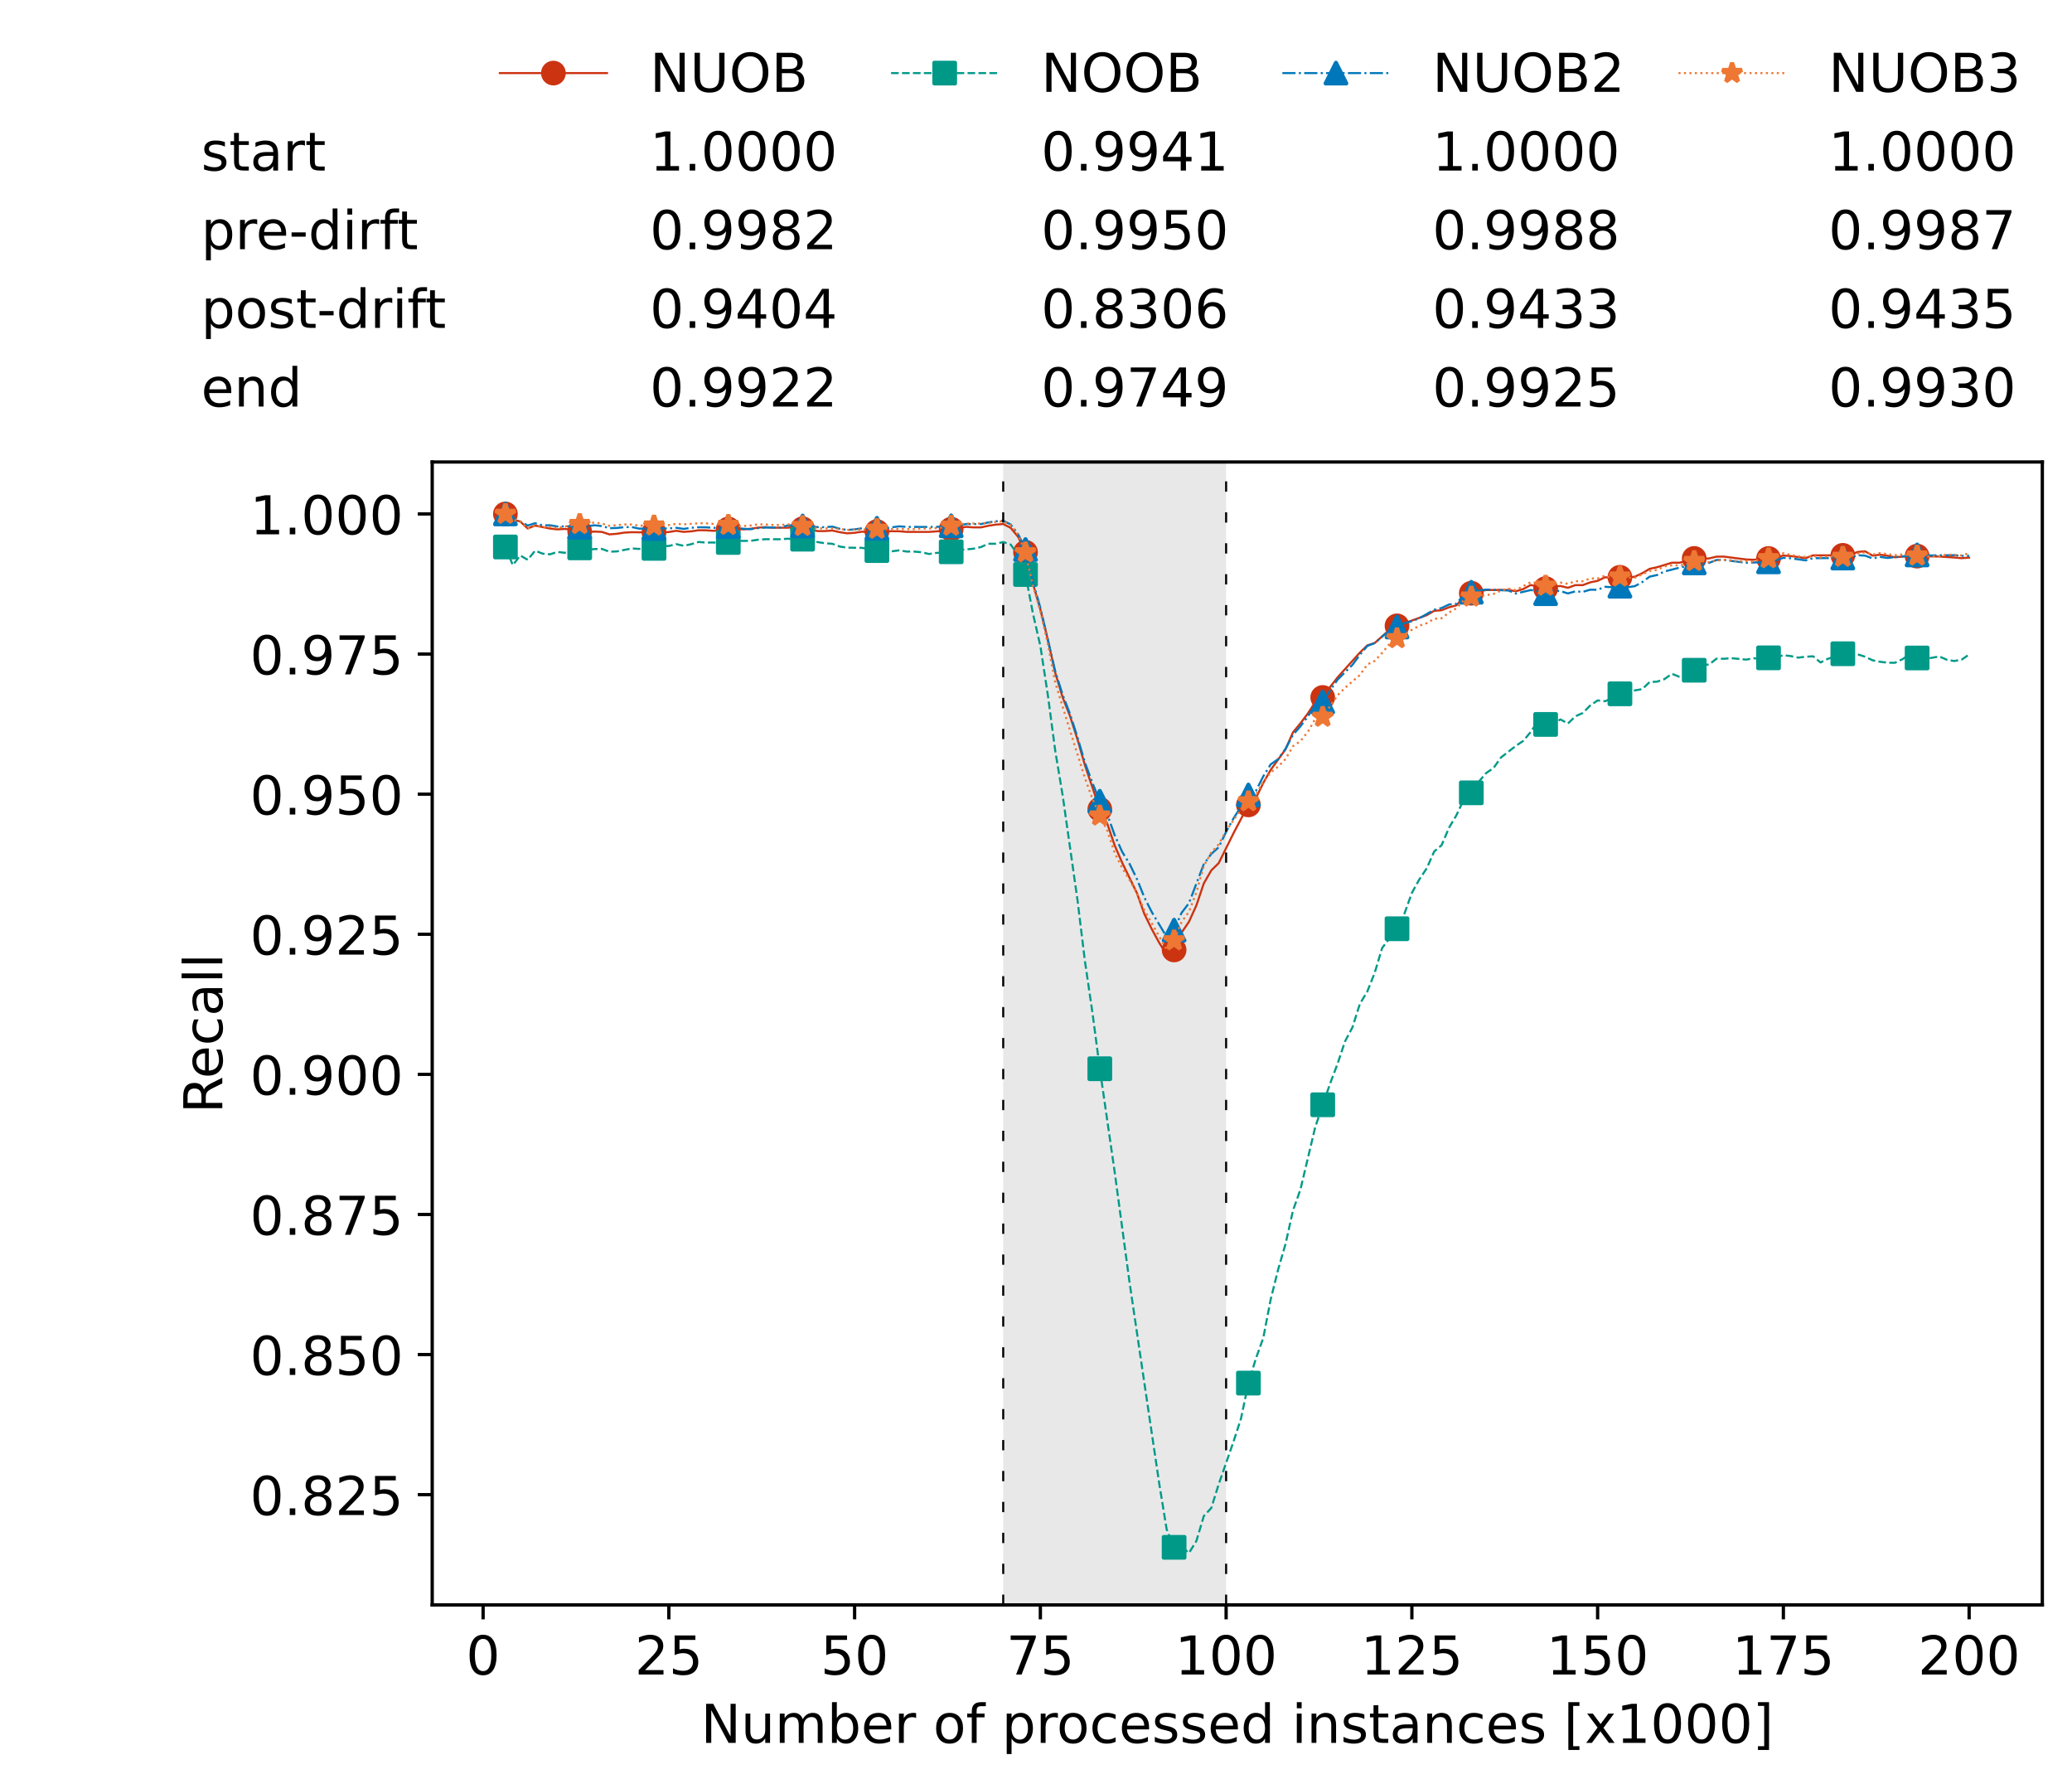 <?xml version="1.0" encoding="utf-8" standalone="no"?>
<!DOCTYPE svg PUBLIC "-//W3C//DTD SVG 1.1//EN"
  "http://www.w3.org/Graphics/SVG/1.1/DTD/svg11.dtd">
<!-- Created with matplotlib (https://matplotlib.org/) -->
<svg height="432.615pt" version="1.1" viewBox="0 0 502.65 432.615" width="502.65pt" xmlns="http://www.w3.org/2000/svg" xmlns:xlink="http://www.w3.org/1999/xlink">
 <defs>
  <style type="text/css">*{stroke-linecap:butt;stroke-linejoin:round;}</style>
 </defs>
 <g id="figure_1">
  <g id="patch_1">
   <path d="M 0 432.615 
L 502.65 432.615 
L 502.65 0 
L 0 0 
z
" style="fill:#ffffff;"/>
  </g>
  <g id="axes_1">
   <g id="patch_2">
    <path d="M 104.85 389.252 
L 495.45 389.252 
L 495.45 112.052 
L 104.85 112.052 
z
" style="fill:#ffffff;"/>
   </g>
   <g id="patch_3">
    <path clip-path="url(#pda85fddd67)" d="M 297.446 389.252 
L 297.446 112.052 
L 243.372 112.052 
L 243.372 389.252 
z
" style="fill:#d3d3d3;opacity:0.5;"/>
   </g>
   <g id="matplotlib.axis_1">
    <g id="xtick_1">
     <g id="line2d_1">
      <defs>
       <path d="M 0 0 
L 0 3.5 
" id="m50b5cc4d76" style="stroke:#000000;stroke-width:0.8;"/>
      </defs>
      <g>
       <use style="stroke:#000000;stroke-width:0.8;" x="117.197" xlink:href="#m50b5cc4d76" y="389.252"/>
      </g>
     </g>
     <g id="text_1">
      <!-- 0 -->
      <g transform="translate(113.061 406.13)scale(0.13 -0.13)">
       <defs>
        <path d="M 31.781 66.406 
Q 24.172 66.406 20.328 58.906 
Q 16.5 51.422 16.5 36.375 
Q 16.5 21.391 20.328 13.891 
Q 24.172 6.391 31.781 6.391 
Q 39.453 6.391 43.281 13.891 
Q 47.125 21.391 47.125 36.375 
Q 47.125 51.422 43.281 58.906 
Q 39.453 66.406 31.781 66.406 
z
M 31.781 74.219 
Q 44.047 74.219 50.516 64.516 
Q 56.984 54.828 56.984 36.375 
Q 56.984 17.969 50.516 8.266 
Q 44.047 -1.422 31.781 -1.422 
Q 19.531 -1.422 13.062 8.266 
Q 6.594 17.969 6.594 36.375 
Q 6.594 54.828 13.062 64.516 
Q 19.531 74.219 31.781 74.219 
z
" id="DejaVuSans-48"/>
       </defs>
       <use xlink:href="#DejaVuSans-48"/>
      </g>
     </g>
    </g>
    <g id="xtick_2">
     <g id="line2d_2">
      <g>
       <use style="stroke:#000000;stroke-width:0.8;" x="162.259" xlink:href="#m50b5cc4d76" y="389.252"/>
      </g>
     </g>
     <g id="text_2">
      <!-- 25 -->
      <g transform="translate(153.988 406.13)scale(0.13 -0.13)">
       <defs>
        <path d="M 19.188 8.297 
L 53.609 8.297 
L 53.609 0 
L 7.328 0 
L 7.328 8.297 
Q 12.938 14.109 22.625 23.891 
Q 32.328 33.688 34.812 36.531 
Q 39.547 41.844 41.422 45.531 
Q 43.312 49.219 43.312 52.781 
Q 43.312 58.594 39.234 62.25 
Q 35.156 65.922 28.609 65.922 
Q 23.969 65.922 18.812 64.312 
Q 13.672 62.703 7.812 59.422 
L 7.812 69.391 
Q 13.766 71.781 18.938 73 
Q 24.125 74.219 28.422 74.219 
Q 39.75 74.219 46.484 68.547 
Q 53.219 62.891 53.219 53.422 
Q 53.219 48.922 51.531 44.891 
Q 49.859 40.875 45.406 35.406 
Q 44.188 33.984 37.641 27.219 
Q 31.109 20.453 19.188 8.297 
z
" id="DejaVuSans-50"/>
        <path d="M 10.797 72.906 
L 49.516 72.906 
L 49.516 64.594 
L 19.828 64.594 
L 19.828 46.734 
Q 21.969 47.469 24.109 47.828 
Q 26.266 48.188 28.422 48.188 
Q 40.625 48.188 47.75 41.5 
Q 54.891 34.812 54.891 23.391 
Q 54.891 11.625 47.562 5.094 
Q 40.234 -1.422 26.906 -1.422 
Q 22.312 -1.422 17.547 -0.641 
Q 12.797 0.141 7.719 1.703 
L 7.719 11.625 
Q 12.109 9.234 16.797 8.062 
Q 21.484 6.891 26.703 6.891 
Q 35.156 6.891 40.078 11.328 
Q 45.016 15.766 45.016 23.391 
Q 45.016 31 40.078 35.438 
Q 35.156 39.891 26.703 39.891 
Q 22.75 39.891 18.812 39.016 
Q 14.891 38.141 10.797 36.281 
z
" id="DejaVuSans-53"/>
       </defs>
       <use xlink:href="#DejaVuSans-50"/>
       <use x="63.623" xlink:href="#DejaVuSans-53"/>
      </g>
     </g>
    </g>
    <g id="xtick_3">
     <g id="line2d_3">
      <g>
       <use style="stroke:#000000;stroke-width:0.8;" x="207.322" xlink:href="#m50b5cc4d76" y="389.252"/>
      </g>
     </g>
     <g id="text_3">
      <!-- 50 -->
      <g transform="translate(199.05 406.13)scale(0.13 -0.13)">
       <use xlink:href="#DejaVuSans-53"/>
       <use x="63.623" xlink:href="#DejaVuSans-48"/>
      </g>
     </g>
    </g>
    <g id="xtick_4">
     <g id="line2d_4">
      <g>
       <use style="stroke:#000000;stroke-width:0.8;" x="252.384" xlink:href="#m50b5cc4d76" y="389.252"/>
      </g>
     </g>
     <g id="text_4">
      <!-- 75 -->
      <g transform="translate(244.113 406.13)scale(0.13 -0.13)">
       <defs>
        <path d="M 8.203 72.906 
L 55.078 72.906 
L 55.078 68.703 
L 28.609 0 
L 18.312 0 
L 43.219 64.594 
L 8.203 64.594 
z
" id="DejaVuSans-55"/>
       </defs>
       <use xlink:href="#DejaVuSans-55"/>
       <use x="63.623" xlink:href="#DejaVuSans-53"/>
      </g>
     </g>
    </g>
    <g id="xtick_5">
     <g id="line2d_5">
      <g>
       <use style="stroke:#000000;stroke-width:0.8;" x="297.446" xlink:href="#m50b5cc4d76" y="389.252"/>
      </g>
     </g>
     <g id="text_5">
      <!-- 100 -->
      <g transform="translate(285.039 406.13)scale(0.13 -0.13)">
       <defs>
        <path d="M 12.406 8.297 
L 28.516 8.297 
L 28.516 63.922 
L 10.984 60.406 
L 10.984 69.391 
L 28.422 72.906 
L 38.281 72.906 
L 38.281 8.297 
L 54.391 8.297 
L 54.391 0 
L 12.406 0 
z
" id="DejaVuSans-49"/>
       </defs>
       <use xlink:href="#DejaVuSans-49"/>
       <use x="63.623" xlink:href="#DejaVuSans-48"/>
       <use x="127.246" xlink:href="#DejaVuSans-48"/>
      </g>
     </g>
    </g>
    <g id="xtick_6">
     <g id="line2d_6">
      <g>
       <use style="stroke:#000000;stroke-width:0.8;" x="342.509" xlink:href="#m50b5cc4d76" y="389.252"/>
      </g>
     </g>
     <g id="text_6">
      <!-- 125 -->
      <g transform="translate(330.102 406.13)scale(0.13 -0.13)">
       <use xlink:href="#DejaVuSans-49"/>
       <use x="63.623" xlink:href="#DejaVuSans-50"/>
       <use x="127.246" xlink:href="#DejaVuSans-53"/>
      </g>
     </g>
    </g>
    <g id="xtick_7">
     <g id="line2d_7">
      <g>
       <use style="stroke:#000000;stroke-width:0.8;" x="387.571" xlink:href="#m50b5cc4d76" y="389.252"/>
      </g>
     </g>
     <g id="text_7">
      <!-- 150 -->
      <g transform="translate(375.164 406.13)scale(0.13 -0.13)">
       <use xlink:href="#DejaVuSans-49"/>
       <use x="63.623" xlink:href="#DejaVuSans-53"/>
       <use x="127.246" xlink:href="#DejaVuSans-48"/>
      </g>
     </g>
    </g>
    <g id="xtick_8">
     <g id="line2d_8">
      <g>
       <use style="stroke:#000000;stroke-width:0.8;" x="432.633" xlink:href="#m50b5cc4d76" y="389.252"/>
      </g>
     </g>
     <g id="text_8">
      <!-- 175 -->
      <g transform="translate(420.226 406.13)scale(0.13 -0.13)">
       <use xlink:href="#DejaVuSans-49"/>
       <use x="63.623" xlink:href="#DejaVuSans-55"/>
       <use x="127.246" xlink:href="#DejaVuSans-53"/>
      </g>
     </g>
    </g>
    <g id="xtick_9">
     <g id="line2d_9">
      <g>
       <use style="stroke:#000000;stroke-width:0.8;" x="477.695" xlink:href="#m50b5cc4d76" y="389.252"/>
      </g>
     </g>
     <g id="text_9">
      <!-- 200 -->
      <g transform="translate(465.289 406.13)scale(0.13 -0.13)">
       <use xlink:href="#DejaVuSans-50"/>
       <use x="63.623" xlink:href="#DejaVuSans-48"/>
       <use x="127.246" xlink:href="#DejaVuSans-48"/>
      </g>
     </g>
    </g>
    <g id="text_10">
     <!-- Number of processed instances [x1000] -->
     <g transform="translate(170.025 422.711)scale(0.13 -0.13)">
      <defs>
       <path d="M 9.812 72.906 
L 23.094 72.906 
L 55.422 11.922 
L 55.422 72.906 
L 64.984 72.906 
L 64.984 0 
L 51.703 0 
L 19.391 60.984 
L 19.391 0 
L 9.812 0 
z
" id="DejaVuSans-78"/>
       <path d="M 8.5 21.578 
L 8.5 54.688 
L 17.484 54.688 
L 17.484 21.922 
Q 17.484 14.156 20.5 10.266 
Q 23.531 6.391 29.594 6.391 
Q 36.859 6.391 41.078 11.031 
Q 45.312 15.672 45.312 23.688 
L 45.312 54.688 
L 54.297 54.688 
L 54.297 0 
L 45.312 0 
L 45.312 8.406 
Q 42.047 3.422 37.719 1 
Q 33.406 -1.422 27.688 -1.422 
Q 18.266 -1.422 13.375 4.438 
Q 8.5 10.297 8.5 21.578 
z
M 31.109 56 
z
" id="DejaVuSans-117"/>
       <path d="M 52 44.188 
Q 55.375 50.25 60.062 53.125 
Q 64.75 56 71.094 56 
Q 79.641 56 84.281 50.016 
Q 88.922 44.047 88.922 33.016 
L 88.922 0 
L 79.891 0 
L 79.891 32.719 
Q 79.891 40.578 77.094 44.375 
Q 74.312 48.188 68.609 48.188 
Q 61.625 48.188 57.562 43.547 
Q 53.516 38.922 53.516 30.906 
L 53.516 0 
L 44.484 0 
L 44.484 32.719 
Q 44.484 40.625 41.703 44.406 
Q 38.922 48.188 33.109 48.188 
Q 26.219 48.188 22.156 43.531 
Q 18.109 38.875 18.109 30.906 
L 18.109 0 
L 9.078 0 
L 9.078 54.688 
L 18.109 54.688 
L 18.109 46.188 
Q 21.188 51.219 25.484 53.609 
Q 29.781 56 35.688 56 
Q 41.656 56 45.828 52.969 
Q 50 49.953 52 44.188 
z
" id="DejaVuSans-109"/>
       <path d="M 48.688 27.297 
Q 48.688 37.203 44.609 42.844 
Q 40.531 48.484 33.406 48.484 
Q 26.266 48.484 22.188 42.844 
Q 18.109 37.203 18.109 27.297 
Q 18.109 17.391 22.188 11.75 
Q 26.266 6.109 33.406 6.109 
Q 40.531 6.109 44.609 11.75 
Q 48.688 17.391 48.688 27.297 
z
M 18.109 46.391 
Q 20.953 51.266 25.266 53.625 
Q 29.594 56 35.594 56 
Q 45.562 56 51.781 48.094 
Q 58.016 40.188 58.016 27.297 
Q 58.016 14.406 51.781 6.484 
Q 45.562 -1.422 35.594 -1.422 
Q 29.594 -1.422 25.266 0.953 
Q 20.953 3.328 18.109 8.203 
L 18.109 0 
L 9.078 0 
L 9.078 75.984 
L 18.109 75.984 
z
" id="DejaVuSans-98"/>
       <path d="M 56.203 29.594 
L 56.203 25.203 
L 14.891 25.203 
Q 15.484 15.922 20.484 11.062 
Q 25.484 6.203 34.422 6.203 
Q 39.594 6.203 44.453 7.469 
Q 49.312 8.734 54.109 11.281 
L 54.109 2.781 
Q 49.266 0.734 44.188 -0.344 
Q 39.109 -1.422 33.891 -1.422 
Q 20.797 -1.422 13.156 6.188 
Q 5.516 13.812 5.516 26.812 
Q 5.516 40.234 12.766 48.109 
Q 20.016 56 32.328 56 
Q 43.359 56 49.781 48.891 
Q 56.203 41.797 56.203 29.594 
z
M 47.219 32.234 
Q 47.125 39.594 43.094 43.984 
Q 39.062 48.391 32.422 48.391 
Q 24.906 48.391 20.391 44.141 
Q 15.875 39.891 15.188 32.172 
z
" id="DejaVuSans-101"/>
       <path d="M 41.109 46.297 
Q 39.594 47.172 37.812 47.578 
Q 36.031 48 33.891 48 
Q 26.266 48 22.188 43.047 
Q 18.109 38.094 18.109 28.812 
L 18.109 0 
L 9.078 0 
L 9.078 54.688 
L 18.109 54.688 
L 18.109 46.188 
Q 20.953 51.172 25.484 53.578 
Q 30.031 56 36.531 56 
Q 37.453 56 38.578 55.875 
Q 39.703 55.766 41.062 55.516 
z
" id="DejaVuSans-114"/>
       <path id="DejaVuSans-32"/>
       <path d="M 30.609 48.391 
Q 23.391 48.391 19.188 42.75 
Q 14.984 37.109 14.984 27.297 
Q 14.984 17.484 19.156 11.844 
Q 23.344 6.203 30.609 6.203 
Q 37.797 6.203 41.984 11.859 
Q 46.188 17.531 46.188 27.297 
Q 46.188 37.016 41.984 42.703 
Q 37.797 48.391 30.609 48.391 
z
M 30.609 56 
Q 42.328 56 49.016 48.375 
Q 55.719 40.766 55.719 27.297 
Q 55.719 13.875 49.016 6.219 
Q 42.328 -1.422 30.609 -1.422 
Q 18.844 -1.422 12.172 6.219 
Q 5.516 13.875 5.516 27.297 
Q 5.516 40.766 12.172 48.375 
Q 18.844 56 30.609 56 
z
" id="DejaVuSans-111"/>
       <path d="M 37.109 75.984 
L 37.109 68.5 
L 28.516 68.5 
Q 23.688 68.5 21.797 66.547 
Q 19.922 64.594 19.922 59.516 
L 19.922 54.688 
L 34.719 54.688 
L 34.719 47.703 
L 19.922 47.703 
L 19.922 0 
L 10.891 0 
L 10.891 47.703 
L 2.297 47.703 
L 2.297 54.688 
L 10.891 54.688 
L 10.891 58.5 
Q 10.891 67.625 15.141 71.797 
Q 19.391 75.984 28.609 75.984 
z
" id="DejaVuSans-102"/>
       <path d="M 18.109 8.203 
L 18.109 -20.797 
L 9.078 -20.797 
L 9.078 54.688 
L 18.109 54.688 
L 18.109 46.391 
Q 20.953 51.266 25.266 53.625 
Q 29.594 56 35.594 56 
Q 45.562 56 51.781 48.094 
Q 58.016 40.188 58.016 27.297 
Q 58.016 14.406 51.781 6.484 
Q 45.562 -1.422 35.594 -1.422 
Q 29.594 -1.422 25.266 0.953 
Q 20.953 3.328 18.109 8.203 
z
M 48.688 27.297 
Q 48.688 37.203 44.609 42.844 
Q 40.531 48.484 33.406 48.484 
Q 26.266 48.484 22.188 42.844 
Q 18.109 37.203 18.109 27.297 
Q 18.109 17.391 22.188 11.75 
Q 26.266 6.109 33.406 6.109 
Q 40.531 6.109 44.609 11.75 
Q 48.688 17.391 48.688 27.297 
z
" id="DejaVuSans-112"/>
       <path d="M 48.781 52.594 
L 48.781 44.188 
Q 44.969 46.297 41.141 47.344 
Q 37.312 48.391 33.406 48.391 
Q 24.656 48.391 19.812 42.844 
Q 14.984 37.312 14.984 27.297 
Q 14.984 17.281 19.812 11.734 
Q 24.656 6.203 33.406 6.203 
Q 37.312 6.203 41.141 7.25 
Q 44.969 8.297 48.781 10.406 
L 48.781 2.094 
Q 45.016 0.344 40.984 -0.531 
Q 36.969 -1.422 32.422 -1.422 
Q 20.062 -1.422 12.781 6.344 
Q 5.516 14.109 5.516 27.297 
Q 5.516 40.672 12.859 48.328 
Q 20.219 56 33.016 56 
Q 37.156 56 41.109 55.141 
Q 45.062 54.297 48.781 52.594 
z
" id="DejaVuSans-99"/>
       <path d="M 44.281 53.078 
L 44.281 44.578 
Q 40.484 46.531 36.375 47.5 
Q 32.281 48.484 27.875 48.484 
Q 21.188 48.484 17.844 46.438 
Q 14.5 44.391 14.5 40.281 
Q 14.5 37.156 16.891 35.375 
Q 19.281 33.594 26.516 31.984 
L 29.594 31.297 
Q 39.156 29.25 43.188 25.516 
Q 47.219 21.781 47.219 15.094 
Q 47.219 7.469 41.188 3.016 
Q 35.156 -1.422 24.609 -1.422 
Q 20.219 -1.422 15.453 -0.562 
Q 10.688 0.297 5.422 2 
L 5.422 11.281 
Q 10.406 8.688 15.234 7.391 
Q 20.062 6.109 24.812 6.109 
Q 31.156 6.109 34.562 8.281 
Q 37.984 10.453 37.984 14.406 
Q 37.984 18.062 35.516 20.016 
Q 33.062 21.969 24.703 23.781 
L 21.578 24.516 
Q 13.234 26.266 9.516 29.906 
Q 5.812 33.547 5.812 39.891 
Q 5.812 47.609 11.281 51.797 
Q 16.75 56 26.812 56 
Q 31.781 56 36.172 55.266 
Q 40.578 54.547 44.281 53.078 
z
" id="DejaVuSans-115"/>
       <path d="M 45.406 46.391 
L 45.406 75.984 
L 54.391 75.984 
L 54.391 0 
L 45.406 0 
L 45.406 8.203 
Q 42.578 3.328 38.25 0.953 
Q 33.938 -1.422 27.875 -1.422 
Q 17.969 -1.422 11.734 6.484 
Q 5.516 14.406 5.516 27.297 
Q 5.516 40.188 11.734 48.094 
Q 17.969 56 27.875 56 
Q 33.938 56 38.25 53.625 
Q 42.578 51.266 45.406 46.391 
z
M 14.797 27.297 
Q 14.797 17.391 18.875 11.75 
Q 22.953 6.109 30.078 6.109 
Q 37.203 6.109 41.297 11.75 
Q 45.406 17.391 45.406 27.297 
Q 45.406 37.203 41.297 42.844 
Q 37.203 48.484 30.078 48.484 
Q 22.953 48.484 18.875 42.844 
Q 14.797 37.203 14.797 27.297 
z
" id="DejaVuSans-100"/>
       <path d="M 9.422 54.688 
L 18.406 54.688 
L 18.406 0 
L 9.422 0 
z
M 9.422 75.984 
L 18.406 75.984 
L 18.406 64.594 
L 9.422 64.594 
z
" id="DejaVuSans-105"/>
       <path d="M 54.891 33.016 
L 54.891 0 
L 45.906 0 
L 45.906 32.719 
Q 45.906 40.484 42.875 44.328 
Q 39.844 48.188 33.797 48.188 
Q 26.516 48.188 22.312 43.547 
Q 18.109 38.922 18.109 30.906 
L 18.109 0 
L 9.078 0 
L 9.078 54.688 
L 18.109 54.688 
L 18.109 46.188 
Q 21.344 51.125 25.703 53.562 
Q 30.078 56 35.797 56 
Q 45.219 56 50.047 50.172 
Q 54.891 44.344 54.891 33.016 
z
" id="DejaVuSans-110"/>
       <path d="M 18.312 70.219 
L 18.312 54.688 
L 36.812 54.688 
L 36.812 47.703 
L 18.312 47.703 
L 18.312 18.016 
Q 18.312 11.328 20.141 9.422 
Q 21.969 7.516 27.594 7.516 
L 36.812 7.516 
L 36.812 0 
L 27.594 0 
Q 17.188 0 13.234 3.875 
Q 9.281 7.766 9.281 18.016 
L 9.281 47.703 
L 2.688 47.703 
L 2.688 54.688 
L 9.281 54.688 
L 9.281 70.219 
z
" id="DejaVuSans-116"/>
       <path d="M 34.281 27.484 
Q 23.391 27.484 19.188 25 
Q 14.984 22.516 14.984 16.5 
Q 14.984 11.719 18.141 8.906 
Q 21.297 6.109 26.703 6.109 
Q 34.188 6.109 38.703 11.406 
Q 43.219 16.703 43.219 25.484 
L 43.219 27.484 
z
M 52.203 31.203 
L 52.203 0 
L 43.219 0 
L 43.219 8.297 
Q 40.141 3.328 35.547 0.953 
Q 30.953 -1.422 24.312 -1.422 
Q 15.922 -1.422 10.953 3.297 
Q 6 8.016 6 15.922 
Q 6 25.141 12.172 29.828 
Q 18.359 34.516 30.609 34.516 
L 43.219 34.516 
L 43.219 35.406 
Q 43.219 41.609 39.141 45 
Q 35.062 48.391 27.688 48.391 
Q 23 48.391 18.547 47.266 
Q 14.109 46.141 10.016 43.891 
L 10.016 52.203 
Q 14.938 54.109 19.578 55.047 
Q 24.219 56 28.609 56 
Q 40.484 56 46.344 49.844 
Q 52.203 43.703 52.203 31.203 
z
" id="DejaVuSans-97"/>
       <path d="M 8.594 75.984 
L 29.297 75.984 
L 29.297 69 
L 17.578 69 
L 17.578 -6.203 
L 29.297 -6.203 
L 29.297 -13.188 
L 8.594 -13.188 
z
" id="DejaVuSans-91"/>
       <path d="M 54.891 54.688 
L 35.109 28.078 
L 55.906 0 
L 45.312 0 
L 29.391 21.484 
L 13.484 0 
L 2.875 0 
L 24.125 28.609 
L 4.688 54.688 
L 15.281 54.688 
L 29.781 35.203 
L 44.281 54.688 
z
" id="DejaVuSans-120"/>
       <path d="M 30.422 75.984 
L 30.422 -13.188 
L 9.719 -13.188 
L 9.719 -6.203 
L 21.391 -6.203 
L 21.391 69 
L 9.719 69 
L 9.719 75.984 
z
" id="DejaVuSans-93"/>
      </defs>
      <use xlink:href="#DejaVuSans-78"/>
      <use x="74.805" xlink:href="#DejaVuSans-117"/>
      <use x="138.184" xlink:href="#DejaVuSans-109"/>
      <use x="235.596" xlink:href="#DejaVuSans-98"/>
      <use x="299.072" xlink:href="#DejaVuSans-101"/>
      <use x="360.596" xlink:href="#DejaVuSans-114"/>
      <use x="401.709" xlink:href="#DejaVuSans-32"/>
      <use x="433.496" xlink:href="#DejaVuSans-111"/>
      <use x="494.678" xlink:href="#DejaVuSans-102"/>
      <use x="529.883" xlink:href="#DejaVuSans-32"/>
      <use x="561.67" xlink:href="#DejaVuSans-112"/>
      <use x="625.146" xlink:href="#DejaVuSans-114"/>
      <use x="664.01" xlink:href="#DejaVuSans-111"/>
      <use x="725.191" xlink:href="#DejaVuSans-99"/>
      <use x="780.172" xlink:href="#DejaVuSans-101"/>
      <use x="841.695" xlink:href="#DejaVuSans-115"/>
      <use x="893.795" xlink:href="#DejaVuSans-115"/>
      <use x="945.895" xlink:href="#DejaVuSans-101"/>
      <use x="1007.418" xlink:href="#DejaVuSans-100"/>
      <use x="1070.895" xlink:href="#DejaVuSans-32"/>
      <use x="1102.682" xlink:href="#DejaVuSans-105"/>
      <use x="1130.465" xlink:href="#DejaVuSans-110"/>
      <use x="1193.844" xlink:href="#DejaVuSans-115"/>
      <use x="1245.943" xlink:href="#DejaVuSans-116"/>
      <use x="1285.152" xlink:href="#DejaVuSans-97"/>
      <use x="1346.432" xlink:href="#DejaVuSans-110"/>
      <use x="1409.811" xlink:href="#DejaVuSans-99"/>
      <use x="1464.791" xlink:href="#DejaVuSans-101"/>
      <use x="1526.314" xlink:href="#DejaVuSans-115"/>
      <use x="1578.414" xlink:href="#DejaVuSans-32"/>
      <use x="1610.201" xlink:href="#DejaVuSans-91"/>
      <use x="1649.215" xlink:href="#DejaVuSans-120"/>
      <use x="1708.395" xlink:href="#DejaVuSans-49"/>
      <use x="1772.018" xlink:href="#DejaVuSans-48"/>
      <use x="1835.641" xlink:href="#DejaVuSans-48"/>
      <use x="1899.264" xlink:href="#DejaVuSans-48"/>
      <use x="1962.887" xlink:href="#DejaVuSans-93"/>
     </g>
    </g>
   </g>
   <g id="matplotlib.axis_2">
    <g id="ytick_1">
     <g id="line2d_10">
      <defs>
       <path d="M 0 0 
L -3.5 0 
" id="m7ba883a2a7" style="stroke:#000000;stroke-width:0.8;"/>
      </defs>
      <g>
       <use style="stroke:#000000;stroke-width:0.8;" x="104.85" xlink:href="#m7ba883a2a7" y="362.504"/>
      </g>
     </g>
     <g id="text_11">
      <!-- 0.825 -->
      <g transform="translate(60.633 367.443)scale(0.13 -0.13)">
       <defs>
        <path d="M 10.688 12.406 
L 21 12.406 
L 21 0 
L 10.688 0 
z
" id="DejaVuSans-46"/>
        <path d="M 31.781 34.625 
Q 24.75 34.625 20.719 30.859 
Q 16.703 27.094 16.703 20.516 
Q 16.703 13.922 20.719 10.156 
Q 24.75 6.391 31.781 6.391 
Q 38.812 6.391 42.859 10.172 
Q 46.922 13.969 46.922 20.516 
Q 46.922 27.094 42.891 30.859 
Q 38.875 34.625 31.781 34.625 
z
M 21.922 38.812 
Q 15.578 40.375 12.031 44.719 
Q 8.5 49.078 8.5 55.328 
Q 8.5 64.062 14.719 69.141 
Q 20.953 74.219 31.781 74.219 
Q 42.672 74.219 48.875 69.141 
Q 55.078 64.062 55.078 55.328 
Q 55.078 49.078 51.531 44.719 
Q 48 40.375 41.703 38.812 
Q 48.828 37.156 52.797 32.312 
Q 56.781 27.484 56.781 20.516 
Q 56.781 9.906 50.312 4.234 
Q 43.844 -1.422 31.781 -1.422 
Q 19.734 -1.422 13.25 4.234 
Q 6.781 9.906 6.781 20.516 
Q 6.781 27.484 10.781 32.312 
Q 14.797 37.156 21.922 38.812 
z
M 18.312 54.391 
Q 18.312 48.734 21.844 45.562 
Q 25.391 42.391 31.781 42.391 
Q 38.141 42.391 41.719 45.562 
Q 45.312 48.734 45.312 54.391 
Q 45.312 60.062 41.719 63.234 
Q 38.141 66.406 31.781 66.406 
Q 25.391 66.406 21.844 63.234 
Q 18.312 60.062 18.312 54.391 
z
" id="DejaVuSans-56"/>
       </defs>
       <use xlink:href="#DejaVuSans-48"/>
       <use x="63.623" xlink:href="#DejaVuSans-46"/>
       <use x="95.41" xlink:href="#DejaVuSans-56"/>
       <use x="159.033" xlink:href="#DejaVuSans-50"/>
       <use x="222.656" xlink:href="#DejaVuSans-53"/>
      </g>
     </g>
    </g>
    <g id="ytick_2">
     <g id="line2d_11">
      <g>
       <use style="stroke:#000000;stroke-width:0.8;" x="104.85" xlink:href="#m7ba883a2a7" y="328.525"/>
      </g>
     </g>
     <g id="text_12">
      <!-- 0.850 -->
      <g transform="translate(60.633 333.464)scale(0.13 -0.13)">
       <use xlink:href="#DejaVuSans-48"/>
       <use x="63.623" xlink:href="#DejaVuSans-46"/>
       <use x="95.41" xlink:href="#DejaVuSans-56"/>
       <use x="159.033" xlink:href="#DejaVuSans-53"/>
       <use x="222.656" xlink:href="#DejaVuSans-48"/>
      </g>
     </g>
    </g>
    <g id="ytick_3">
     <g id="line2d_12">
      <g>
       <use style="stroke:#000000;stroke-width:0.8;" x="104.85" xlink:href="#m7ba883a2a7" y="294.546"/>
      </g>
     </g>
     <g id="text_13">
      <!-- 0.875 -->
      <g transform="translate(60.633 299.485)scale(0.13 -0.13)">
       <use xlink:href="#DejaVuSans-48"/>
       <use x="63.623" xlink:href="#DejaVuSans-46"/>
       <use x="95.41" xlink:href="#DejaVuSans-56"/>
       <use x="159.033" xlink:href="#DejaVuSans-55"/>
       <use x="222.656" xlink:href="#DejaVuSans-53"/>
      </g>
     </g>
    </g>
    <g id="ytick_4">
     <g id="line2d_13">
      <g>
       <use style="stroke:#000000;stroke-width:0.8;" x="104.85" xlink:href="#m7ba883a2a7" y="260.567"/>
      </g>
     </g>
     <g id="text_14">
      <!-- 0.900 -->
      <g transform="translate(60.633 265.506)scale(0.13 -0.13)">
       <defs>
        <path d="M 10.984 1.516 
L 10.984 10.5 
Q 14.703 8.734 18.5 7.812 
Q 22.312 6.891 25.984 6.891 
Q 35.75 6.891 40.891 13.453 
Q 46.047 20.016 46.781 33.406 
Q 43.953 29.203 39.594 26.953 
Q 35.25 24.703 29.984 24.703 
Q 19.047 24.703 12.672 31.312 
Q 6.297 37.938 6.297 49.422 
Q 6.297 60.641 12.938 67.422 
Q 19.578 74.219 30.609 74.219 
Q 43.266 74.219 49.922 64.516 
Q 56.594 54.828 56.594 36.375 
Q 56.594 19.141 48.406 8.859 
Q 40.234 -1.422 26.422 -1.422 
Q 22.703 -1.422 18.891 -0.688 
Q 15.094 0.047 10.984 1.516 
z
M 30.609 32.422 
Q 37.25 32.422 41.125 36.953 
Q 45.016 41.5 45.016 49.422 
Q 45.016 57.281 41.125 61.844 
Q 37.25 66.406 30.609 66.406 
Q 23.969 66.406 20.094 61.844 
Q 16.219 57.281 16.219 49.422 
Q 16.219 41.5 20.094 36.953 
Q 23.969 32.422 30.609 32.422 
z
" id="DejaVuSans-57"/>
       </defs>
       <use xlink:href="#DejaVuSans-48"/>
       <use x="63.623" xlink:href="#DejaVuSans-46"/>
       <use x="95.41" xlink:href="#DejaVuSans-57"/>
       <use x="159.033" xlink:href="#DejaVuSans-48"/>
       <use x="222.656" xlink:href="#DejaVuSans-48"/>
      </g>
     </g>
    </g>
    <g id="ytick_5">
     <g id="line2d_14">
      <g>
       <use style="stroke:#000000;stroke-width:0.8;" x="104.85" xlink:href="#m7ba883a2a7" y="226.588"/>
      </g>
     </g>
     <g id="text_15">
      <!-- 0.925 -->
      <g transform="translate(60.633 231.527)scale(0.13 -0.13)">
       <use xlink:href="#DejaVuSans-48"/>
       <use x="63.623" xlink:href="#DejaVuSans-46"/>
       <use x="95.41" xlink:href="#DejaVuSans-57"/>
       <use x="159.033" xlink:href="#DejaVuSans-50"/>
       <use x="222.656" xlink:href="#DejaVuSans-53"/>
      </g>
     </g>
    </g>
    <g id="ytick_6">
     <g id="line2d_15">
      <g>
       <use style="stroke:#000000;stroke-width:0.8;" x="104.85" xlink:href="#m7ba883a2a7" y="192.61"/>
      </g>
     </g>
     <g id="text_16">
      <!-- 0.950 -->
      <g transform="translate(60.633 197.549)scale(0.13 -0.13)">
       <use xlink:href="#DejaVuSans-48"/>
       <use x="63.623" xlink:href="#DejaVuSans-46"/>
       <use x="95.41" xlink:href="#DejaVuSans-57"/>
       <use x="159.033" xlink:href="#DejaVuSans-53"/>
       <use x="222.656" xlink:href="#DejaVuSans-48"/>
      </g>
     </g>
    </g>
    <g id="ytick_7">
     <g id="line2d_16">
      <g>
       <use style="stroke:#000000;stroke-width:0.8;" x="104.85" xlink:href="#m7ba883a2a7" y="158.631"/>
      </g>
     </g>
     <g id="text_17">
      <!-- 0.975 -->
      <g transform="translate(60.633 163.57)scale(0.13 -0.13)">
       <use xlink:href="#DejaVuSans-48"/>
       <use x="63.623" xlink:href="#DejaVuSans-46"/>
       <use x="95.41" xlink:href="#DejaVuSans-57"/>
       <use x="159.033" xlink:href="#DejaVuSans-55"/>
       <use x="222.656" xlink:href="#DejaVuSans-53"/>
      </g>
     </g>
    </g>
    <g id="ytick_8">
     <g id="line2d_17">
      <g>
       <use style="stroke:#000000;stroke-width:0.8;" x="104.85" xlink:href="#m7ba883a2a7" y="124.652"/>
      </g>
     </g>
     <g id="text_18">
      <!-- 1.000 -->
      <g transform="translate(60.633 129.591)scale(0.13 -0.13)">
       <use xlink:href="#DejaVuSans-49"/>
       <use x="63.623" xlink:href="#DejaVuSans-46"/>
       <use x="95.41" xlink:href="#DejaVuSans-48"/>
       <use x="159.033" xlink:href="#DejaVuSans-48"/>
       <use x="222.656" xlink:href="#DejaVuSans-48"/>
      </g>
     </g>
    </g>
    <g id="text_19">
     <!-- Recall -->
     <g transform="translate(53.93 270.044)rotate(-90)scale(0.13 -0.13)">
      <defs>
       <path d="M 44.391 34.188 
Q 47.562 33.109 50.562 29.594 
Q 53.562 26.078 56.594 19.922 
L 66.609 0 
L 56 0 
L 46.688 18.703 
Q 43.062 26.031 39.672 28.422 
Q 36.281 30.812 30.422 30.812 
L 19.672 30.812 
L 19.672 0 
L 9.812 0 
L 9.812 72.906 
L 32.078 72.906 
Q 44.578 72.906 50.734 67.672 
Q 56.891 62.453 56.891 51.906 
Q 56.891 45.016 53.688 40.469 
Q 50.484 35.938 44.391 34.188 
z
M 19.672 64.797 
L 19.672 38.922 
L 32.078 38.922 
Q 39.203 38.922 42.844 42.219 
Q 46.484 45.516 46.484 51.906 
Q 46.484 58.297 42.844 61.547 
Q 39.203 64.797 32.078 64.797 
z
" id="DejaVuSans-82"/>
       <path d="M 9.422 75.984 
L 18.406 75.984 
L 18.406 0 
L 9.422 0 
z
" id="DejaVuSans-108"/>
      </defs>
      <use xlink:href="#DejaVuSans-82"/>
      <use x="64.982" xlink:href="#DejaVuSans-101"/>
      <use x="126.506" xlink:href="#DejaVuSans-99"/>
      <use x="181.486" xlink:href="#DejaVuSans-97"/>
      <use x="242.766" xlink:href="#DejaVuSans-108"/>
      <use x="270.549" xlink:href="#DejaVuSans-108"/>
     </g>
    </g>
   </g>
   <g id="line2d_18"/>
   <g id="line2d_19"/>
   <g id="line2d_20"/>
   <g id="line2d_21"/>
   <g id="line2d_22"/>
   <g id="line2d_23">
    <path clip-path="url(#pda85fddd67)" d="M 122.605 124.652 
L 124.407 126.053 
L 126.21 126.481 
L 128.012 128.17 
L 129.815 127.466 
L 133.419 128.19 
L 135.222 128.39 
L 137.024 128.282 
L 138.827 128.489 
L 140.629 128.919 
L 142.432 129.045 
L 144.234 128.925 
L 146.037 129.012 
L 147.839 129.605 
L 149.642 129.461 
L 151.444 129.178 
L 153.247 129.079 
L 160.457 129.161 
L 162.259 129.026 
L 164.062 128.733 
L 165.864 129 
L 167.667 128.871 
L 169.469 128.601 
L 171.272 128.615 
L 173.074 128.745 
L 174.877 128.592 
L 176.679 128.304 
L 178.482 128.274 
L 180.284 128.39 
L 182.087 128.243 
L 183.889 127.978 
L 185.692 127.846 
L 187.494 127.984 
L 191.099 127.983 
L 192.902 127.849 
L 194.704 128.25 
L 196.507 128.388 
L 198.309 128.803 
L 200.112 128.806 
L 201.914 128.672 
L 203.717 129.071 
L 205.519 129.349 
L 207.322 129.217 
L 209.124 128.949 
L 210.927 129.074 
L 212.729 128.933 
L 214.532 128.953 
L 216.334 128.835 
L 218.137 128.852 
L 219.939 128.998 
L 225.347 129.008 
L 228.952 128.744 
L 230.754 128.343 
L 234.359 127.782 
L 236.162 127.908 
L 237.964 127.911 
L 239.767 127.515 
L 241.569 127.237 
L 243.372 127.099 
L 245.174 128.01 
L 246.976 130.195 
L 248.779 133.962 
L 250.581 141.535 
L 252.384 147.817 
L 254.186 155.11 
L 255.989 163.178 
L 257.791 169.147 
L 259.594 173.727 
L 261.396 179.346 
L 263.199 185.603 
L 266.804 196.285 
L 268.606 199.745 
L 270.409 205.03 
L 272.211 209.196 
L 275.816 216.619 
L 277.619 221.68 
L 279.421 225.353 
L 281.224 228.673 
L 283.026 231.511 
L 284.829 230.393 
L 286.631 226.203 
L 288.434 223.558 
L 290.236 219.578 
L 292.039 214.247 
L 293.841 211.11 
L 295.644 209.338 
L 299.249 202.062 
L 302.854 195.216 
L 304.656 193.589 
L 306.459 189.895 
L 308.261 186.719 
L 311.866 181.721 
L 313.669 177.614 
L 315.471 175.444 
L 317.274 173.046 
L 319.076 170.279 
L 320.879 169.161 
L 322.681 166.611 
L 324.484 164.284 
L 329.891 158.284 
L 331.694 156.528 
L 333.496 155.958 
L 337.101 152.717 
L 338.904 151.79 
L 346.114 149.201 
L 347.916 148.147 
L 349.719 148.002 
L 351.521 147.285 
L 353.324 146.819 
L 355.126 144.72 
L 356.928 143.876 
L 360.533 143.104 
L 365.941 143.074 
L 367.743 143.407 
L 369.546 142.868 
L 371.348 141.871 
L 374.953 142.757 
L 376.756 142.268 
L 378.558 142.126 
L 380.361 142.558 
L 382.163 141.915 
L 383.966 141.912 
L 385.768 141.246 
L 387.571 140.869 
L 389.373 140.01 
L 391.176 140.129 
L 392.978 140.014 
L 394.781 140.133 
L 396.583 139.871 
L 398.386 139.026 
L 400.188 137.962 
L 401.991 137.57 
L 405.596 136.469 
L 407.398 136.474 
L 409.201 136.074 
L 411.003 135.441 
L 412.806 135.56 
L 414.608 135.433 
L 416.411 135.006 
L 418.213 134.996 
L 423.621 135.692 
L 425.423 135.763 
L 429.028 135.453 
L 430.831 135.188 
L 432.633 134.742 
L 434.436 134.863 
L 438.041 135.36 
L 439.843 134.693 
L 447.053 134.689 
L 448.856 134.558 
L 450.658 133.865 
L 452.461 133.703 
L 454.263 134.763 
L 456.066 134.525 
L 457.868 134.78 
L 459.671 135.159 
L 463.276 134.851 
L 470.485 134.977 
L 474.09 135.224 
L 475.893 135.377 
L 477.695 135.237 
L 477.695 135.237 
" style="fill:none;stroke:#cc3311;stroke-linecap:square;stroke-width:0.5;"/>
    <defs>
     <path d="M 0 2.5 
C 0.663 2.5 1.299 2.237 1.768 1.768 
C 2.237 1.299 2.5 0.663 2.5 0 
C 2.5 -0.663 2.237 -1.299 1.768 -1.768 
C 1.299 -2.237 0.663 -2.5 0 -2.5 
C -0.663 -2.5 -1.299 -2.237 -1.768 -1.768 
C -2.237 -1.299 -2.5 -0.663 -2.5 0 
C -2.5 0.663 -2.237 1.299 -1.768 1.768 
C -1.299 2.237 -0.663 2.5 0 2.5 
z
" id="mba0c22b008" style="stroke:#cc3311;"/>
    </defs>
    <g clip-path="url(#pda85fddd67)">
     <use style="fill:#cc3311;stroke:#cc3311;" x="122.605" xlink:href="#mba0c22b008" y="124.652"/>
     <use style="fill:#cc3311;stroke:#cc3311;" x="140.629" xlink:href="#mba0c22b008" y="128.919"/>
     <use style="fill:#cc3311;stroke:#cc3311;" x="158.654" xlink:href="#mba0c22b008" y="129.167"/>
     <use style="fill:#cc3311;stroke:#cc3311;" x="176.679" xlink:href="#mba0c22b008" y="128.304"/>
     <use style="fill:#cc3311;stroke:#cc3311;" x="194.704" xlink:href="#mba0c22b008" y="128.25"/>
     <use style="fill:#cc3311;stroke:#cc3311;" x="212.729" xlink:href="#mba0c22b008" y="128.933"/>
     <use style="fill:#cc3311;stroke:#cc3311;" x="230.754" xlink:href="#mba0c22b008" y="128.343"/>
     <use style="fill:#cc3311;stroke:#cc3311;" x="248.779" xlink:href="#mba0c22b008" y="133.962"/>
     <use style="fill:#cc3311;stroke:#cc3311;" x="266.804" xlink:href="#mba0c22b008" y="196.285"/>
     <use style="fill:#cc3311;stroke:#cc3311;" x="284.829" xlink:href="#mba0c22b008" y="230.393"/>
     <use style="fill:#cc3311;stroke:#cc3311;" x="302.854" xlink:href="#mba0c22b008" y="195.216"/>
     <use style="fill:#cc3311;stroke:#cc3311;" x="320.879" xlink:href="#mba0c22b008" y="169.161"/>
     <use style="fill:#cc3311;stroke:#cc3311;" x="338.904" xlink:href="#mba0c22b008" y="151.79"/>
     <use style="fill:#cc3311;stroke:#cc3311;" x="356.928" xlink:href="#mba0c22b008" y="143.876"/>
     <use style="fill:#cc3311;stroke:#cc3311;" x="374.953" xlink:href="#mba0c22b008" y="142.757"/>
     <use style="fill:#cc3311;stroke:#cc3311;" x="392.978" xlink:href="#mba0c22b008" y="140.014"/>
     <use style="fill:#cc3311;stroke:#cc3311;" x="411.003" xlink:href="#mba0c22b008" y="135.441"/>
     <use style="fill:#cc3311;stroke:#cc3311;" x="429.028" xlink:href="#mba0c22b008" y="135.453"/>
     <use style="fill:#cc3311;stroke:#cc3311;" x="447.053" xlink:href="#mba0c22b008" y="134.689"/>
     <use style="fill:#cc3311;stroke:#cc3311;" x="465.078" xlink:href="#mba0c22b008" y="134.875"/>
    </g>
   </g>
   <g id="line2d_24"/>
   <g id="line2d_25"/>
   <g id="line2d_26"/>
   <g id="line2d_27"/>
   <g id="line2d_28">
    <path clip-path="url(#pda85fddd67)" d="M 122.605 132.663 
L 124.407 137.064 
L 126.21 134.718 
L 128.012 135.778 
L 129.815 133.553 
L 131.617 134.273 
L 133.419 134.442 
L 135.222 133.861 
L 137.024 134.068 
L 138.827 133.411 
L 140.629 132.875 
L 142.432 133.394 
L 144.234 133.156 
L 146.037 133.139 
L 147.839 133.809 
L 149.642 133.733 
L 153.247 133.021 
L 155.049 133.131 
L 156.852 132.841 
L 158.654 132.995 
L 160.457 132.421 
L 162.259 132.419 
L 164.062 131.975 
L 165.864 132.376 
L 167.667 131.986 
L 169.469 131.446 
L 171.272 131.595 
L 173.074 131.578 
L 174.877 131.699 
L 176.679 131.556 
L 178.482 131.092 
L 180.284 131.195 
L 182.087 131.167 
L 183.889 130.902 
L 185.692 130.777 
L 189.297 130.785 
L 191.099 130.653 
L 192.902 130.789 
L 194.704 130.77 
L 196.507 131.047 
L 198.309 131.471 
L 200.112 131.755 
L 201.914 131.888 
L 203.717 132.553 
L 205.519 132.831 
L 209.124 132.871 
L 212.729 133.529 
L 214.532 133.827 
L 216.334 133.72 
L 218.137 133.48 
L 219.939 133.769 
L 221.742 133.778 
L 223.544 133.923 
L 225.347 134.362 
L 227.149 134.103 
L 230.754 133.834 
L 232.557 133.424 
L 236.162 133.078 
L 237.964 132.68 
L 239.767 131.883 
L 241.569 131.879 
L 243.372 131.463 
L 245.174 132.068 
L 246.976 134.546 
L 248.779 139.337 
L 250.581 148.798 
L 252.384 156.68 
L 254.186 168.493 
L 255.989 182.075 
L 257.791 192.918 
L 261.396 218.339 
L 263.199 233.158 
L 265.001 245.474 
L 266.804 259.207 
L 270.409 284.236 
L 274.014 310.996 
L 277.619 335.47 
L 281.224 359.851 
L 283.026 370.945 
L 284.829 375.279 
L 286.631 375.164 
L 288.434 376.652 
L 290.236 373.737 
L 292.039 367.681 
L 293.841 365.761 
L 295.644 359.989 
L 299.249 349.601 
L 301.051 344.073 
L 302.854 335.448 
L 304.656 329.524 
L 306.459 324.509 
L 308.261 315.152 
L 310.064 307.899 
L 311.866 301.674 
L 313.669 293.58 
L 315.471 288.501 
L 319.076 273.315 
L 322.681 262.771 
L 324.484 257.996 
L 326.286 252.584 
L 328.089 249.178 
L 329.891 243.478 
L 331.694 240.481 
L 333.496 235.928 
L 335.299 229.911 
L 338.904 225.25 
L 340.706 221.578 
L 342.509 216.549 
L 344.311 213.294 
L 346.114 210.597 
L 347.916 206.524 
L 349.719 204.989 
L 351.521 200.754 
L 353.324 197.712 
L 355.126 193.848 
L 356.928 192.285 
L 358.731 189.599 
L 360.533 187.5 
L 362.336 186.246 
L 364.138 183.701 
L 367.743 180.892 
L 369.546 179.675 
L 371.348 177.512 
L 373.151 174.797 
L 374.953 175.702 
L 376.756 175.585 
L 378.558 174.478 
L 380.361 175.49 
L 382.163 173.74 
L 383.966 172.928 
L 385.768 171.11 
L 387.571 169.872 
L 389.373 170.073 
L 391.176 169.318 
L 392.978 168.275 
L 394.781 168.099 
L 396.583 167.444 
L 398.386 167.143 
L 400.188 165.416 
L 401.991 165.327 
L 403.793 164.698 
L 405.596 163.419 
L 407.398 164.146 
L 409.201 163.916 
L 412.806 161.284 
L 414.608 161.167 
L 416.411 159.757 
L 418.213 159.773 
L 420.016 159.63 
L 423.621 159.98 
L 425.423 159.643 
L 427.226 159.828 
L 429.028 159.55 
L 430.831 159.421 
L 432.633 158.91 
L 434.436 159.126 
L 436.238 159.498 
L 438.041 159.279 
L 439.843 159.173 
L 441.646 160.669 
L 443.448 159.772 
L 445.251 159.231 
L 447.053 158.559 
L 448.856 158.84 
L 450.658 158.704 
L 452.461 159.276 
L 454.263 160.14 
L 456.066 160.502 
L 457.868 160.72 
L 459.671 160.753 
L 461.473 159.908 
L 463.276 158.692 
L 465.078 159.583 
L 466.881 159.838 
L 470.485 159.214 
L 472.288 160.016 
L 474.09 160.322 
L 475.893 159.982 
L 477.695 158.733 
L 477.695 158.733 
" style="fill:none;stroke:#009988;stroke-dasharray:1.85,0.8;stroke-dashoffset:0;stroke-width:0.5;"/>
    <defs>
     <path d="M -2.5 2.5 
L 2.5 2.5 
L 2.5 -2.5 
L -2.5 -2.5 
z
" id="mc32f37e745" style="stroke:#009988;stroke-linejoin:miter;"/>
    </defs>
    <g clip-path="url(#pda85fddd67)">
     <use style="fill:#009988;stroke:#009988;stroke-linejoin:miter;" x="122.605" xlink:href="#mc32f37e745" y="132.663"/>
     <use style="fill:#009988;stroke:#009988;stroke-linejoin:miter;" x="140.629" xlink:href="#mc32f37e745" y="132.875"/>
     <use style="fill:#009988;stroke:#009988;stroke-linejoin:miter;" x="158.654" xlink:href="#mc32f37e745" y="132.995"/>
     <use style="fill:#009988;stroke:#009988;stroke-linejoin:miter;" x="176.679" xlink:href="#mc32f37e745" y="131.556"/>
     <use style="fill:#009988;stroke:#009988;stroke-linejoin:miter;" x="194.704" xlink:href="#mc32f37e745" y="130.77"/>
     <use style="fill:#009988;stroke:#009988;stroke-linejoin:miter;" x="212.729" xlink:href="#mc32f37e745" y="133.529"/>
     <use style="fill:#009988;stroke:#009988;stroke-linejoin:miter;" x="230.754" xlink:href="#mc32f37e745" y="133.834"/>
     <use style="fill:#009988;stroke:#009988;stroke-linejoin:miter;" x="248.779" xlink:href="#mc32f37e745" y="139.337"/>
     <use style="fill:#009988;stroke:#009988;stroke-linejoin:miter;" x="266.804" xlink:href="#mc32f37e745" y="259.207"/>
     <use style="fill:#009988;stroke:#009988;stroke-linejoin:miter;" x="284.829" xlink:href="#mc32f37e745" y="375.279"/>
     <use style="fill:#009988;stroke:#009988;stroke-linejoin:miter;" x="302.854" xlink:href="#mc32f37e745" y="335.448"/>
     <use style="fill:#009988;stroke:#009988;stroke-linejoin:miter;" x="320.879" xlink:href="#mc32f37e745" y="267.948"/>
     <use style="fill:#009988;stroke:#009988;stroke-linejoin:miter;" x="338.904" xlink:href="#mc32f37e745" y="225.25"/>
     <use style="fill:#009988;stroke:#009988;stroke-linejoin:miter;" x="356.928" xlink:href="#mc32f37e745" y="192.285"/>
     <use style="fill:#009988;stroke:#009988;stroke-linejoin:miter;" x="374.953" xlink:href="#mc32f37e745" y="175.702"/>
     <use style="fill:#009988;stroke:#009988;stroke-linejoin:miter;" x="392.978" xlink:href="#mc32f37e745" y="168.275"/>
     <use style="fill:#009988;stroke:#009988;stroke-linejoin:miter;" x="411.003" xlink:href="#mc32f37e745" y="162.558"/>
     <use style="fill:#009988;stroke:#009988;stroke-linejoin:miter;" x="429.028" xlink:href="#mc32f37e745" y="159.55"/>
     <use style="fill:#009988;stroke:#009988;stroke-linejoin:miter;" x="447.053" xlink:href="#mc32f37e745" y="158.559"/>
     <use style="fill:#009988;stroke:#009988;stroke-linejoin:miter;" x="465.078" xlink:href="#mc32f37e745" y="159.583"/>
    </g>
   </g>
   <g id="line2d_29"/>
   <g id="line2d_30"/>
   <g id="line2d_31"/>
   <g id="line2d_32"/>
   <g id="line2d_33">
    <path clip-path="url(#pda85fddd67)" d="M 122.605 124.652 
L 124.407 126.053 
L 126.21 126.481 
L 128.012 127.455 
L 129.815 126.894 
L 131.617 127.402 
L 133.419 127.395 
L 135.222 127.694 
L 138.827 127.648 
L 140.629 127.894 
L 144.234 127.396 
L 146.037 127.593 
L 147.839 128.103 
L 149.642 128.053 
L 151.444 127.853 
L 153.247 127.827 
L 155.049 128.21 
L 160.457 128.161 
L 162.259 128.159 
L 164.062 128.009 
L 165.864 128.276 
L 167.667 128.012 
L 169.469 127.877 
L 171.272 127.891 
L 173.074 128.02 
L 174.877 128.01 
L 176.679 127.724 
L 180.284 128.24 
L 182.087 128.35 
L 183.889 128.085 
L 185.692 127.953 
L 189.297 127.953 
L 191.099 127.43 
L 192.902 127.431 
L 194.704 127.565 
L 196.507 127.567 
L 198.309 127.849 
L 200.112 127.852 
L 201.914 127.718 
L 203.717 128.253 
L 205.519 128.531 
L 207.322 128.398 
L 209.124 128.13 
L 214.532 128.147 
L 218.137 127.65 
L 219.939 127.793 
L 227.149 127.799 
L 232.557 127.394 
L 234.359 127.105 
L 237.964 127.101 
L 239.767 126.706 
L 241.569 126.428 
L 243.372 126.289 
L 245.174 127.2 
L 246.976 129.513 
L 248.779 133.281 
L 250.581 141.125 
L 252.384 147.412 
L 255.989 162.809 
L 257.791 168.506 
L 259.594 173.227 
L 261.396 178.847 
L 263.199 184.963 
L 265.001 189.836 
L 266.804 194.333 
L 268.606 197.516 
L 270.409 202.537 
L 272.211 206.568 
L 274.014 209.496 
L 275.816 213.191 
L 277.619 217.673 
L 279.421 221.216 
L 283.026 227.244 
L 284.829 225.596 
L 286.631 221.407 
L 288.434 219.035 
L 292.039 209.56 
L 293.841 207.119 
L 295.644 205.48 
L 297.446 201.75 
L 299.249 198.476 
L 302.854 192.812 
L 304.656 191.855 
L 306.459 188.292 
L 308.261 185.385 
L 310.064 184.116 
L 311.866 181.601 
L 313.669 178.208 
L 315.471 176.17 
L 317.274 173.754 
L 319.076 170.984 
L 320.879 170.257 
L 322.681 167.435 
L 324.484 164.837 
L 328.089 161.239 
L 329.891 158.823 
L 331.694 156.668 
L 333.496 155.965 
L 335.299 154.394 
L 337.101 152.995 
L 340.706 151.149 
L 342.509 150.666 
L 344.311 149.952 
L 347.916 147.881 
L 349.719 147.464 
L 351.521 146.616 
L 353.324 146.433 
L 355.126 144.201 
L 356.928 143.634 
L 358.731 143.202 
L 360.533 142.994 
L 365.941 143.225 
L 367.743 143.962 
L 371.348 143.108 
L 373.151 143.368 
L 374.953 143.984 
L 376.756 143.226 
L 378.558 143.359 
L 380.361 143.929 
L 382.163 143.422 
L 383.966 143.551 
L 385.768 143.02 
L 387.571 143.046 
L 389.373 142.315 
L 391.176 142.433 
L 392.978 142.182 
L 394.781 142.433 
L 396.583 142.171 
L 398.386 141.187 
L 400.188 139.857 
L 401.991 139.465 
L 403.793 138.605 
L 407.398 137.686 
L 409.201 137.286 
L 411.003 136.523 
L 412.806 136.78 
L 414.608 136.517 
L 416.411 135.815 
L 418.213 135.795 
L 423.621 136.501 
L 429.028 136.27 
L 430.831 135.872 
L 432.633 135.292 
L 434.436 135.413 
L 438.041 135.91 
L 439.843 135.377 
L 443.448 135.359 
L 445.251 135.081 
L 447.053 135.349 
L 448.856 135.354 
L 450.658 134.661 
L 452.461 134.764 
L 454.263 135.434 
L 456.066 135.066 
L 457.868 135.321 
L 465.078 134.588 
L 466.881 134.717 
L 474.09 134.655 
L 475.893 134.808 
L 477.695 134.801 
L 477.695 134.801 
" style="fill:none;stroke:#0077bb;stroke-dasharray:3.2,0.8,0.5,0.8;stroke-dashoffset:0;stroke-width:0.5;"/>
    <defs>
     <path d="M 0 -2.5 
L -2.5 2.5 
L 2.5 2.5 
z
" id="m5f4267dc9d" style="stroke:#0077bb;stroke-linejoin:miter;"/>
    </defs>
    <g clip-path="url(#pda85fddd67)">
     <use style="fill:#0077bb;stroke:#0077bb;stroke-linejoin:miter;" x="122.605" xlink:href="#m5f4267dc9d" y="124.652"/>
     <use style="fill:#0077bb;stroke:#0077bb;stroke-linejoin:miter;" x="140.629" xlink:href="#m5f4267dc9d" y="127.894"/>
     <use style="fill:#0077bb;stroke:#0077bb;stroke-linejoin:miter;" x="158.654" xlink:href="#m5f4267dc9d" y="128.167"/>
     <use style="fill:#0077bb;stroke:#0077bb;stroke-linejoin:miter;" x="176.679" xlink:href="#m5f4267dc9d" y="127.724"/>
     <use style="fill:#0077bb;stroke:#0077bb;stroke-linejoin:miter;" x="194.704" xlink:href="#m5f4267dc9d" y="127.565"/>
     <use style="fill:#0077bb;stroke:#0077bb;stroke-linejoin:miter;" x="212.729" xlink:href="#m5f4267dc9d" y="128.127"/>
     <use style="fill:#0077bb;stroke:#0077bb;stroke-linejoin:miter;" x="230.754" xlink:href="#m5f4267dc9d" y="127.53"/>
     <use style="fill:#0077bb;stroke:#0077bb;stroke-linejoin:miter;" x="248.779" xlink:href="#m5f4267dc9d" y="133.281"/>
     <use style="fill:#0077bb;stroke:#0077bb;stroke-linejoin:miter;" x="266.804" xlink:href="#m5f4267dc9d" y="194.333"/>
     <use style="fill:#0077bb;stroke:#0077bb;stroke-linejoin:miter;" x="284.829" xlink:href="#m5f4267dc9d" y="225.596"/>
     <use style="fill:#0077bb;stroke:#0077bb;stroke-linejoin:miter;" x="302.854" xlink:href="#m5f4267dc9d" y="192.812"/>
     <use style="fill:#0077bb;stroke:#0077bb;stroke-linejoin:miter;" x="320.879" xlink:href="#m5f4267dc9d" y="170.257"/>
     <use style="fill:#0077bb;stroke:#0077bb;stroke-linejoin:miter;" x="338.904" xlink:href="#m5f4267dc9d" y="152.068"/>
     <use style="fill:#0077bb;stroke:#0077bb;stroke-linejoin:miter;" x="356.928" xlink:href="#m5f4267dc9d" y="143.634"/>
     <use style="fill:#0077bb;stroke:#0077bb;stroke-linejoin:miter;" x="374.953" xlink:href="#m5f4267dc9d" y="143.984"/>
     <use style="fill:#0077bb;stroke:#0077bb;stroke-linejoin:miter;" x="392.978" xlink:href="#m5f4267dc9d" y="142.182"/>
     <use style="fill:#0077bb;stroke:#0077bb;stroke-linejoin:miter;" x="411.003" xlink:href="#m5f4267dc9d" y="136.523"/>
     <use style="fill:#0077bb;stroke:#0077bb;stroke-linejoin:miter;" x="429.028" xlink:href="#m5f4267dc9d" y="136.27"/>
     <use style="fill:#0077bb;stroke:#0077bb;stroke-linejoin:miter;" x="447.053" xlink:href="#m5f4267dc9d" y="135.349"/>
     <use style="fill:#0077bb;stroke:#0077bb;stroke-linejoin:miter;" x="465.078" xlink:href="#m5f4267dc9d" y="134.588"/>
    </g>
   </g>
   <g id="line2d_34"/>
   <g id="line2d_35"/>
   <g id="line2d_36"/>
   <g id="line2d_37"/>
   <g id="line2d_38">
    <path clip-path="url(#pda85fddd67)" d="M 122.605 124.652 
L 124.407 126.053 
L 126.21 126.481 
L 128.012 128.17 
L 129.815 127.466 
L 131.617 127.879 
L 133.419 127.804 
L 135.222 128.052 
L 138.827 127.372 
L 142.432 126.919 
L 144.234 126.744 
L 146.037 126.988 
L 147.839 127.539 
L 151.444 127.199 
L 153.247 127.21 
L 155.049 127.488 
L 160.457 127.474 
L 162.259 127.34 
L 164.062 127.047 
L 165.864 127.18 
L 169.469 126.917 
L 171.272 126.93 
L 176.679 127.337 
L 178.482 127.596 
L 180.284 127.596 
L 182.087 127.449 
L 183.889 127.184 
L 185.692 127.184 
L 187.494 127.322 
L 189.297 127.323 
L 191.099 127.191 
L 192.902 127.192 
L 194.704 127.593 
L 196.507 127.731 
L 198.309 128.146 
L 201.914 128.148 
L 203.717 128.28 
L 205.519 128.558 
L 207.322 128.426 
L 210.927 128.43 
L 212.729 128.289 
L 221.742 128.332 
L 223.544 128.194 
L 225.347 128.201 
L 228.952 127.936 
L 230.754 127.536 
L 234.359 126.975 
L 237.964 126.971 
L 239.767 126.843 
L 241.569 126.565 
L 243.372 126.426 
L 245.174 127.326 
L 246.976 129.639 
L 248.779 133.986 
L 250.581 141.966 
L 252.384 148.253 
L 254.186 156.129 
L 255.989 165.546 
L 259.594 177.237 
L 263.199 188.706 
L 265.001 193.714 
L 266.804 197.825 
L 268.606 201.424 
L 270.409 206.841 
L 272.211 210.468 
L 274.014 213.397 
L 275.816 216.695 
L 277.619 220.744 
L 283.026 230.323 
L 284.829 228.095 
L 286.631 223.636 
L 288.434 221.124 
L 290.236 216.427 
L 292.039 210.02 
L 293.841 206.742 
L 295.644 204.772 
L 297.446 201.477 
L 301.051 196.33 
L 302.854 194.368 
L 304.656 192.865 
L 306.459 189.566 
L 308.261 187.34 
L 310.064 185.933 
L 311.866 184.079 
L 313.669 180.984 
L 315.471 179.749 
L 317.274 177.501 
L 319.076 174.331 
L 320.879 173.882 
L 324.484 168.606 
L 326.286 166.837 
L 329.891 163.725 
L 331.694 161.164 
L 333.496 160.292 
L 335.299 158.346 
L 337.101 156.143 
L 338.904 154.813 
L 340.706 153.894 
L 342.509 152.752 
L 344.311 151.758 
L 346.114 151.138 
L 347.916 150.088 
L 349.719 149.942 
L 351.521 148.552 
L 353.324 147.531 
L 355.126 145.564 
L 356.928 144.718 
L 360.533 144.344 
L 362.336 144.046 
L 364.138 143.238 
L 365.941 142.792 
L 367.743 143.126 
L 371.348 141.189 
L 373.151 141.456 
L 374.953 142.072 
L 378.558 141.304 
L 380.361 141.596 
L 382.163 140.966 
L 383.966 140.96 
L 385.768 140.294 
L 387.571 140.315 
L 389.373 139.603 
L 391.176 140.252 
L 392.978 139.857 
L 394.781 140.102 
L 396.583 140.121 
L 400.188 138.48 
L 401.991 138.219 
L 403.793 137.364 
L 405.596 137.114 
L 407.398 137.121 
L 409.201 136.855 
L 411.003 136.091 
L 412.806 136.073 
L 414.608 136.359 
L 416.411 135.935 
L 418.213 135.779 
L 420.016 135.903 
L 421.818 136.182 
L 423.621 136.063 
L 425.423 136.261 
L 427.226 135.471 
L 429.028 135.427 
L 432.633 134.176 
L 436.238 134.957 
L 438.041 135.071 
L 439.843 134.808 
L 441.646 135.216 
L 443.448 134.931 
L 445.251 135.079 
L 447.053 135.079 
L 448.856 134.949 
L 450.658 134.256 
L 452.461 133.975 
L 454.263 134.514 
L 456.066 134.146 
L 459.671 134.651 
L 461.473 134.476 
L 465.078 134.777 
L 466.881 135.039 
L 468.683 134.899 
L 470.485 134.877 
L 472.288 134.497 
L 475.893 134.705 
L 477.695 134.156 
L 477.695 134.156 
" style="fill:none;stroke:#ee7733;stroke-dasharray:0.5,0.825;stroke-dashoffset:0;stroke-width:0.5;"/>
    <defs>
     <path d="M 0 -2.5 
L -0.561 -0.773 
L -2.378 -0.773 
L -0.908 0.295 
L -1.469 2.023 
L -0 0.955 
L 1.469 2.023 
L 0.908 0.295 
L 2.378 -0.773 
L 0.561 -0.773 
z
" id="ma9944c7095" style="stroke:#ee7733;stroke-linejoin:bevel;"/>
    </defs>
    <g clip-path="url(#pda85fddd67)">
     <use style="fill:#ee7733;stroke:#ee7733;stroke-linejoin:bevel;" x="122.605" xlink:href="#ma9944c7095" y="124.652"/>
     <use style="fill:#ee7733;stroke:#ee7733;stroke-linejoin:bevel;" x="140.629" xlink:href="#ma9944c7095" y="127.125"/>
     <use style="fill:#ee7733;stroke:#ee7733;stroke-linejoin:bevel;" x="158.654" xlink:href="#ma9944c7095" y="127.481"/>
     <use style="fill:#ee7733;stroke:#ee7733;stroke-linejoin:bevel;" x="176.679" xlink:href="#ma9944c7095" y="127.337"/>
     <use style="fill:#ee7733;stroke:#ee7733;stroke-linejoin:bevel;" x="194.704" xlink:href="#ma9944c7095" y="127.593"/>
     <use style="fill:#ee7733;stroke:#ee7733;stroke-linejoin:bevel;" x="212.729" xlink:href="#ma9944c7095" y="128.289"/>
     <use style="fill:#ee7733;stroke:#ee7733;stroke-linejoin:bevel;" x="230.754" xlink:href="#ma9944c7095" y="127.536"/>
     <use style="fill:#ee7733;stroke:#ee7733;stroke-linejoin:bevel;" x="248.779" xlink:href="#ma9944c7095" y="133.986"/>
     <use style="fill:#ee7733;stroke:#ee7733;stroke-linejoin:bevel;" x="266.804" xlink:href="#ma9944c7095" y="197.825"/>
     <use style="fill:#ee7733;stroke:#ee7733;stroke-linejoin:bevel;" x="284.829" xlink:href="#ma9944c7095" y="228.095"/>
     <use style="fill:#ee7733;stroke:#ee7733;stroke-linejoin:bevel;" x="302.854" xlink:href="#ma9944c7095" y="194.368"/>
     <use style="fill:#ee7733;stroke:#ee7733;stroke-linejoin:bevel;" x="320.879" xlink:href="#ma9944c7095" y="173.882"/>
     <use style="fill:#ee7733;stroke:#ee7733;stroke-linejoin:bevel;" x="338.904" xlink:href="#ma9944c7095" y="154.813"/>
     <use style="fill:#ee7733;stroke:#ee7733;stroke-linejoin:bevel;" x="356.928" xlink:href="#ma9944c7095" y="144.718"/>
     <use style="fill:#ee7733;stroke:#ee7733;stroke-linejoin:bevel;" x="374.953" xlink:href="#ma9944c7095" y="142.072"/>
     <use style="fill:#ee7733;stroke:#ee7733;stroke-linejoin:bevel;" x="392.978" xlink:href="#ma9944c7095" y="139.857"/>
     <use style="fill:#ee7733;stroke:#ee7733;stroke-linejoin:bevel;" x="411.003" xlink:href="#ma9944c7095" y="136.091"/>
     <use style="fill:#ee7733;stroke:#ee7733;stroke-linejoin:bevel;" x="429.028" xlink:href="#ma9944c7095" y="135.427"/>
     <use style="fill:#ee7733;stroke:#ee7733;stroke-linejoin:bevel;" x="447.053" xlink:href="#ma9944c7095" y="135.079"/>
     <use style="fill:#ee7733;stroke:#ee7733;stroke-linejoin:bevel;" x="465.078" xlink:href="#ma9944c7095" y="134.777"/>
    </g>
   </g>
   <g id="line2d_39"/>
   <g id="line2d_40"/>
   <g id="line2d_41"/>
   <g id="line2d_42"/>
   <g id="line2d_43">
    <path clip-path="url(#pda85fddd67)" d="M 243.372 389.252 
L 243.372 112.052 
" style="fill:none;stroke:#000000;stroke-dasharray:2.5,5;stroke-dashoffset:0;stroke-width:0.5;"/>
   </g>
   <g id="line2d_44">
    <path clip-path="url(#pda85fddd67)" d="M 297.446 389.252 
L 297.446 112.052 
" style="fill:none;stroke:#000000;stroke-dasharray:2.5,5;stroke-dashoffset:0;stroke-width:0.5;"/>
   </g>
   <g id="patch_4">
    <path d="M 104.85 389.252 
L 104.85 112.052 
" style="fill:none;stroke:#000000;stroke-linecap:square;stroke-linejoin:miter;stroke-width:0.8;"/>
   </g>
   <g id="patch_5">
    <path d="M 495.45 389.252 
L 495.45 112.052 
" style="fill:none;stroke:#000000;stroke-linecap:square;stroke-linejoin:miter;stroke-width:0.8;"/>
   </g>
   <g id="patch_6">
    <path d="M 104.85 389.252 
L 495.45 389.252 
" style="fill:none;stroke:#000000;stroke-linecap:square;stroke-linejoin:miter;stroke-width:0.8;"/>
   </g>
   <g id="patch_7">
    <path d="M 104.85 112.052 
L 495.45 112.052 
" style="fill:none;stroke:#000000;stroke-linecap:square;stroke-linejoin:miter;stroke-width:0.8;"/>
   </g>
   <g id="legend_1">
    <g id="line2d_45"/>
    <g id="line2d_46"/>
    <g id="text_20">
     <!--   -->
     <g transform="translate(48.8 22.278)scale(0.13 -0.13)">
      <use xlink:href="#DejaVuSans-32"/>
     </g>
    </g>
    <g id="line2d_47"/>
    <g id="line2d_48"/>
    <g id="text_21">
     <!-- start -->
     <g transform="translate(48.8 41.36)scale(0.13 -0.13)">
      <use xlink:href="#DejaVuSans-115"/>
      <use x="52.1" xlink:href="#DejaVuSans-116"/>
      <use x="91.309" xlink:href="#DejaVuSans-97"/>
      <use x="152.588" xlink:href="#DejaVuSans-114"/>
      <use x="193.701" xlink:href="#DejaVuSans-116"/>
     </g>
    </g>
    <g id="line2d_49"/>
    <g id="line2d_50"/>
    <g id="text_22">
     <!-- pre-dirft -->
     <g transform="translate(48.8 60.441)scale(0.13 -0.13)">
      <defs>
       <path d="M 4.891 31.391 
L 31.203 31.391 
L 31.203 23.391 
L 4.891 23.391 
z
" id="DejaVuSans-45"/>
      </defs>
      <use xlink:href="#DejaVuSans-112"/>
      <use x="63.477" xlink:href="#DejaVuSans-114"/>
      <use x="102.34" xlink:href="#DejaVuSans-101"/>
      <use x="163.863" xlink:href="#DejaVuSans-45"/>
      <use x="199.947" xlink:href="#DejaVuSans-100"/>
      <use x="263.424" xlink:href="#DejaVuSans-105"/>
      <use x="291.207" xlink:href="#DejaVuSans-114"/>
      <use x="332.32" xlink:href="#DejaVuSans-102"/>
      <use x="365.775" xlink:href="#DejaVuSans-116"/>
     </g>
    </g>
    <g id="line2d_51"/>
    <g id="line2d_52"/>
    <g id="text_23">
     <!-- post-drift -->
     <g transform="translate(48.8 79.523)scale(0.13 -0.13)">
      <use xlink:href="#DejaVuSans-112"/>
      <use x="63.477" xlink:href="#DejaVuSans-111"/>
      <use x="124.658" xlink:href="#DejaVuSans-115"/>
      <use x="176.758" xlink:href="#DejaVuSans-116"/>
      <use x="215.967" xlink:href="#DejaVuSans-45"/>
      <use x="252.051" xlink:href="#DejaVuSans-100"/>
      <use x="315.527" xlink:href="#DejaVuSans-114"/>
      <use x="356.641" xlink:href="#DejaVuSans-105"/>
      <use x="384.424" xlink:href="#DejaVuSans-102"/>
      <use x="417.879" xlink:href="#DejaVuSans-116"/>
     </g>
    </g>
    <g id="line2d_53"/>
    <g id="line2d_54"/>
    <g id="text_24">
     <!-- end -->
     <g transform="translate(48.8 98.604)scale(0.13 -0.13)">
      <use xlink:href="#DejaVuSans-101"/>
      <use x="61.523" xlink:href="#DejaVuSans-110"/>
      <use x="124.902" xlink:href="#DejaVuSans-100"/>
     </g>
    </g>
    <g id="line2d_55">
     <path d="M 121.252 17.728 
L 147.252 17.728 
" style="fill:none;stroke:#cc3311;stroke-linecap:square;stroke-width:0.5;"/>
    </g>
    <g id="line2d_56">
     <g>
      <use style="fill:#cc3311;stroke:#cc3311;" x="134.252" xlink:href="#mba0c22b008" y="17.728"/>
     </g>
    </g>
    <g id="text_25">
     <!-- NUOB -->
     <g transform="translate(157.652 22.278)scale(0.13 -0.13)">
      <defs>
       <path d="M 8.688 72.906 
L 18.609 72.906 
L 18.609 28.609 
Q 18.609 16.891 22.844 11.734 
Q 27.094 6.594 36.625 6.594 
Q 46.094 6.594 50.344 11.734 
Q 54.594 16.891 54.594 28.609 
L 54.594 72.906 
L 64.5 72.906 
L 64.5 27.391 
Q 64.5 13.141 57.438 5.859 
Q 50.391 -1.422 36.625 -1.422 
Q 22.797 -1.422 15.734 5.859 
Q 8.688 13.141 8.688 27.391 
z
" id="DejaVuSans-85"/>
       <path d="M 39.406 66.219 
Q 28.656 66.219 22.328 58.203 
Q 16.016 50.203 16.016 36.375 
Q 16.016 22.609 22.328 14.594 
Q 28.656 6.594 39.406 6.594 
Q 50.141 6.594 56.422 14.594 
Q 62.703 22.609 62.703 36.375 
Q 62.703 50.203 56.422 58.203 
Q 50.141 66.219 39.406 66.219 
z
M 39.406 74.219 
Q 54.734 74.219 63.906 63.938 
Q 73.094 53.656 73.094 36.375 
Q 73.094 19.141 63.906 8.859 
Q 54.734 -1.422 39.406 -1.422 
Q 24.031 -1.422 14.812 8.828 
Q 5.609 19.094 5.609 36.375 
Q 5.609 53.656 14.812 63.938 
Q 24.031 74.219 39.406 74.219 
z
" id="DejaVuSans-79"/>
       <path d="M 19.672 34.812 
L 19.672 8.109 
L 35.5 8.109 
Q 43.453 8.109 47.281 11.406 
Q 51.125 14.703 51.125 21.484 
Q 51.125 28.328 47.281 31.562 
Q 43.453 34.812 35.5 34.812 
z
M 19.672 64.797 
L 19.672 42.828 
L 34.281 42.828 
Q 41.5 42.828 45.031 45.531 
Q 48.578 48.25 48.578 53.812 
Q 48.578 59.328 45.031 62.062 
Q 41.5 64.797 34.281 64.797 
z
M 9.812 72.906 
L 35.016 72.906 
Q 46.297 72.906 52.391 68.219 
Q 58.5 63.531 58.5 54.891 
Q 58.5 48.188 55.375 44.234 
Q 52.25 40.281 46.188 39.312 
Q 53.469 37.75 57.5 32.781 
Q 61.531 27.828 61.531 20.406 
Q 61.531 10.641 54.891 5.312 
Q 48.25 0 35.984 0 
L 9.812 0 
z
" id="DejaVuSans-66"/>
      </defs>
      <use xlink:href="#DejaVuSans-78"/>
      <use x="74.805" xlink:href="#DejaVuSans-85"/>
      <use x="147.998" xlink:href="#DejaVuSans-79"/>
      <use x="226.709" xlink:href="#DejaVuSans-66"/>
     </g>
    </g>
    <g id="line2d_57"/>
    <g id="line2d_58"/>
    <g id="text_26">
     <!-- 1.0000 -->
     <g transform="translate(157.652 41.36)scale(0.13 -0.13)">
      <use xlink:href="#DejaVuSans-49"/>
      <use x="63.623" xlink:href="#DejaVuSans-46"/>
      <use x="95.41" xlink:href="#DejaVuSans-48"/>
      <use x="159.033" xlink:href="#DejaVuSans-48"/>
      <use x="222.656" xlink:href="#DejaVuSans-48"/>
      <use x="286.279" xlink:href="#DejaVuSans-48"/>
     </g>
    </g>
    <g id="line2d_59"/>
    <g id="line2d_60"/>
    <g id="text_27">
     <!-- 0.9982 -->
     <g transform="translate(157.652 60.441)scale(0.13 -0.13)">
      <use xlink:href="#DejaVuSans-48"/>
      <use x="63.623" xlink:href="#DejaVuSans-46"/>
      <use x="95.41" xlink:href="#DejaVuSans-57"/>
      <use x="159.033" xlink:href="#DejaVuSans-57"/>
      <use x="222.656" xlink:href="#DejaVuSans-56"/>
      <use x="286.279" xlink:href="#DejaVuSans-50"/>
     </g>
    </g>
    <g id="line2d_61"/>
    <g id="line2d_62"/>
    <g id="text_28">
     <!-- 0.9404 -->
     <g transform="translate(157.652 79.523)scale(0.13 -0.13)">
      <defs>
       <path d="M 37.797 64.312 
L 12.891 25.391 
L 37.797 25.391 
z
M 35.203 72.906 
L 47.609 72.906 
L 47.609 25.391 
L 58.016 25.391 
L 58.016 17.188 
L 47.609 17.188 
L 47.609 0 
L 37.797 0 
L 37.797 17.188 
L 4.891 17.188 
L 4.891 26.703 
z
" id="DejaVuSans-52"/>
      </defs>
      <use xlink:href="#DejaVuSans-48"/>
      <use x="63.623" xlink:href="#DejaVuSans-46"/>
      <use x="95.41" xlink:href="#DejaVuSans-57"/>
      <use x="159.033" xlink:href="#DejaVuSans-52"/>
      <use x="222.656" xlink:href="#DejaVuSans-48"/>
      <use x="286.279" xlink:href="#DejaVuSans-52"/>
     </g>
    </g>
    <g id="line2d_63"/>
    <g id="line2d_64"/>
    <g id="text_29">
     <!-- 0.9922 -->
     <g transform="translate(157.652 98.604)scale(0.13 -0.13)">
      <use xlink:href="#DejaVuSans-48"/>
      <use x="63.623" xlink:href="#DejaVuSans-46"/>
      <use x="95.41" xlink:href="#DejaVuSans-57"/>
      <use x="159.033" xlink:href="#DejaVuSans-57"/>
      <use x="222.656" xlink:href="#DejaVuSans-50"/>
      <use x="286.279" xlink:href="#DejaVuSans-50"/>
     </g>
    </g>
    <g id="line2d_65">
     <path d="M 216.171 17.728 
L 242.171 17.728 
" style="fill:none;stroke:#009988;stroke-dasharray:1.85,0.8;stroke-dashoffset:0;stroke-width:0.5;"/>
    </g>
    <g id="line2d_66">
     <g>
      <use style="fill:#009988;stroke:#009988;stroke-linejoin:miter;" x="229.171" xlink:href="#mc32f37e745" y="17.728"/>
     </g>
    </g>
    <g id="text_30">
     <!-- NOOB -->
     <g transform="translate(252.571 22.278)scale(0.13 -0.13)">
      <use xlink:href="#DejaVuSans-78"/>
      <use x="74.805" xlink:href="#DejaVuSans-79"/>
      <use x="153.516" xlink:href="#DejaVuSans-79"/>
      <use x="232.227" xlink:href="#DejaVuSans-66"/>
     </g>
    </g>
    <g id="line2d_67"/>
    <g id="line2d_68"/>
    <g id="text_31">
     <!-- 0.9941 -->
     <g transform="translate(252.571 41.36)scale(0.13 -0.13)">
      <use xlink:href="#DejaVuSans-48"/>
      <use x="63.623" xlink:href="#DejaVuSans-46"/>
      <use x="95.41" xlink:href="#DejaVuSans-57"/>
      <use x="159.033" xlink:href="#DejaVuSans-57"/>
      <use x="222.656" xlink:href="#DejaVuSans-52"/>
      <use x="286.279" xlink:href="#DejaVuSans-49"/>
     </g>
    </g>
    <g id="line2d_69"/>
    <g id="line2d_70"/>
    <g id="text_32">
     <!-- 0.9950 -->
     <g transform="translate(252.571 60.441)scale(0.13 -0.13)">
      <use xlink:href="#DejaVuSans-48"/>
      <use x="63.623" xlink:href="#DejaVuSans-46"/>
      <use x="95.41" xlink:href="#DejaVuSans-57"/>
      <use x="159.033" xlink:href="#DejaVuSans-57"/>
      <use x="222.656" xlink:href="#DejaVuSans-53"/>
      <use x="286.279" xlink:href="#DejaVuSans-48"/>
     </g>
    </g>
    <g id="line2d_71"/>
    <g id="line2d_72"/>
    <g id="text_33">
     <!-- 0.8306 -->
     <g transform="translate(252.571 79.523)scale(0.13 -0.13)">
      <defs>
       <path d="M 40.578 39.312 
Q 47.656 37.797 51.625 33 
Q 55.609 28.219 55.609 21.188 
Q 55.609 10.406 48.188 4.484 
Q 40.766 -1.422 27.094 -1.422 
Q 22.516 -1.422 17.656 -0.516 
Q 12.797 0.391 7.625 2.203 
L 7.625 11.719 
Q 11.719 9.328 16.594 8.109 
Q 21.484 6.891 26.812 6.891 
Q 36.078 6.891 40.938 10.547 
Q 45.797 14.203 45.797 21.188 
Q 45.797 27.641 41.281 31.266 
Q 36.766 34.906 28.719 34.906 
L 20.219 34.906 
L 20.219 43.016 
L 29.109 43.016 
Q 36.375 43.016 40.234 45.922 
Q 44.094 48.828 44.094 54.297 
Q 44.094 59.906 40.109 62.906 
Q 36.141 65.922 28.719 65.922 
Q 24.656 65.922 20.016 65.031 
Q 15.375 64.156 9.812 62.312 
L 9.812 71.094 
Q 15.438 72.656 20.344 73.438 
Q 25.25 74.219 29.594 74.219 
Q 40.828 74.219 47.359 69.109 
Q 53.906 64.016 53.906 55.328 
Q 53.906 49.266 50.438 45.094 
Q 46.969 40.922 40.578 39.312 
z
" id="DejaVuSans-51"/>
       <path d="M 33.016 40.375 
Q 26.375 40.375 22.484 35.828 
Q 18.609 31.297 18.609 23.391 
Q 18.609 15.531 22.484 10.953 
Q 26.375 6.391 33.016 6.391 
Q 39.656 6.391 43.531 10.953 
Q 47.406 15.531 47.406 23.391 
Q 47.406 31.297 43.531 35.828 
Q 39.656 40.375 33.016 40.375 
z
M 52.594 71.297 
L 52.594 62.312 
Q 48.875 64.062 45.094 64.984 
Q 41.312 65.922 37.594 65.922 
Q 27.828 65.922 22.672 59.328 
Q 17.531 52.734 16.797 39.406 
Q 19.672 43.656 24.016 45.922 
Q 28.375 48.188 33.594 48.188 
Q 44.578 48.188 50.953 41.516 
Q 57.328 34.859 57.328 23.391 
Q 57.328 12.156 50.688 5.359 
Q 44.047 -1.422 33.016 -1.422 
Q 20.359 -1.422 13.672 8.266 
Q 6.984 17.969 6.984 36.375 
Q 6.984 53.656 15.188 63.938 
Q 23.391 74.219 37.203 74.219 
Q 40.922 74.219 44.703 73.484 
Q 48.484 72.75 52.594 71.297 
z
" id="DejaVuSans-54"/>
      </defs>
      <use xlink:href="#DejaVuSans-48"/>
      <use x="63.623" xlink:href="#DejaVuSans-46"/>
      <use x="95.41" xlink:href="#DejaVuSans-56"/>
      <use x="159.033" xlink:href="#DejaVuSans-51"/>
      <use x="222.656" xlink:href="#DejaVuSans-48"/>
      <use x="286.279" xlink:href="#DejaVuSans-54"/>
     </g>
    </g>
    <g id="line2d_73"/>
    <g id="line2d_74"/>
    <g id="text_34">
     <!-- 0.9749 -->
     <g transform="translate(252.571 98.604)scale(0.13 -0.13)">
      <use xlink:href="#DejaVuSans-48"/>
      <use x="63.623" xlink:href="#DejaVuSans-46"/>
      <use x="95.41" xlink:href="#DejaVuSans-57"/>
      <use x="159.033" xlink:href="#DejaVuSans-55"/>
      <use x="222.656" xlink:href="#DejaVuSans-52"/>
      <use x="286.279" xlink:href="#DejaVuSans-57"/>
     </g>
    </g>
    <g id="line2d_75">
     <path d="M 311.091 17.728 
L 337.091 17.728 
" style="fill:none;stroke:#0077bb;stroke-dasharray:3.2,0.8,0.5,0.8;stroke-dashoffset:0;stroke-width:0.5;"/>
    </g>
    <g id="line2d_76">
     <g>
      <use style="fill:#0077bb;stroke:#0077bb;stroke-linejoin:miter;" x="324.091" xlink:href="#m5f4267dc9d" y="17.728"/>
     </g>
    </g>
    <g id="text_35">
     <!-- NUOB2 -->
     <g transform="translate(347.491 22.278)scale(0.13 -0.13)">
      <use xlink:href="#DejaVuSans-78"/>
      <use x="74.805" xlink:href="#DejaVuSans-85"/>
      <use x="147.998" xlink:href="#DejaVuSans-79"/>
      <use x="226.709" xlink:href="#DejaVuSans-66"/>
      <use x="295.312" xlink:href="#DejaVuSans-50"/>
     </g>
    </g>
    <g id="line2d_77"/>
    <g id="line2d_78"/>
    <g id="text_36">
     <!-- 1.0000 -->
     <g transform="translate(347.491 41.36)scale(0.13 -0.13)">
      <use xlink:href="#DejaVuSans-49"/>
      <use x="63.623" xlink:href="#DejaVuSans-46"/>
      <use x="95.41" xlink:href="#DejaVuSans-48"/>
      <use x="159.033" xlink:href="#DejaVuSans-48"/>
      <use x="222.656" xlink:href="#DejaVuSans-48"/>
      <use x="286.279" xlink:href="#DejaVuSans-48"/>
     </g>
    </g>
    <g id="line2d_79"/>
    <g id="line2d_80"/>
    <g id="text_37">
     <!-- 0.9988 -->
     <g transform="translate(347.491 60.441)scale(0.13 -0.13)">
      <use xlink:href="#DejaVuSans-48"/>
      <use x="63.623" xlink:href="#DejaVuSans-46"/>
      <use x="95.41" xlink:href="#DejaVuSans-57"/>
      <use x="159.033" xlink:href="#DejaVuSans-57"/>
      <use x="222.656" xlink:href="#DejaVuSans-56"/>
      <use x="286.279" xlink:href="#DejaVuSans-56"/>
     </g>
    </g>
    <g id="line2d_81"/>
    <g id="line2d_82"/>
    <g id="text_38">
     <!-- 0.9433 -->
     <g transform="translate(347.491 79.523)scale(0.13 -0.13)">
      <use xlink:href="#DejaVuSans-48"/>
      <use x="63.623" xlink:href="#DejaVuSans-46"/>
      <use x="95.41" xlink:href="#DejaVuSans-57"/>
      <use x="159.033" xlink:href="#DejaVuSans-52"/>
      <use x="222.656" xlink:href="#DejaVuSans-51"/>
      <use x="286.279" xlink:href="#DejaVuSans-51"/>
     </g>
    </g>
    <g id="line2d_83"/>
    <g id="line2d_84"/>
    <g id="text_39">
     <!-- 0.9925 -->
     <g transform="translate(347.491 98.604)scale(0.13 -0.13)">
      <use xlink:href="#DejaVuSans-48"/>
      <use x="63.623" xlink:href="#DejaVuSans-46"/>
      <use x="95.41" xlink:href="#DejaVuSans-57"/>
      <use x="159.033" xlink:href="#DejaVuSans-57"/>
      <use x="222.656" xlink:href="#DejaVuSans-50"/>
      <use x="286.279" xlink:href="#DejaVuSans-53"/>
     </g>
    </g>
    <g id="line2d_85">
     <path d="M 407.186 17.728 
L 433.186 17.728 
" style="fill:none;stroke:#ee7733;stroke-dasharray:0.5,0.825;stroke-dashoffset:0;stroke-width:0.5;"/>
    </g>
    <g id="line2d_86">
     <g>
      <use style="fill:#ee7733;stroke:#ee7733;stroke-linejoin:bevel;" x="420.186" xlink:href="#ma9944c7095" y="17.728"/>
     </g>
    </g>
    <g id="text_40">
     <!-- NUOB3 -->
     <g transform="translate(443.586 22.278)scale(0.13 -0.13)">
      <use xlink:href="#DejaVuSans-78"/>
      <use x="74.805" xlink:href="#DejaVuSans-85"/>
      <use x="147.998" xlink:href="#DejaVuSans-79"/>
      <use x="226.709" xlink:href="#DejaVuSans-66"/>
      <use x="295.312" xlink:href="#DejaVuSans-51"/>
     </g>
    </g>
    <g id="line2d_87"/>
    <g id="line2d_88"/>
    <g id="text_41">
     <!-- 1.0000 -->
     <g transform="translate(443.586 41.36)scale(0.13 -0.13)">
      <use xlink:href="#DejaVuSans-49"/>
      <use x="63.623" xlink:href="#DejaVuSans-46"/>
      <use x="95.41" xlink:href="#DejaVuSans-48"/>
      <use x="159.033" xlink:href="#DejaVuSans-48"/>
      <use x="222.656" xlink:href="#DejaVuSans-48"/>
      <use x="286.279" xlink:href="#DejaVuSans-48"/>
     </g>
    </g>
    <g id="line2d_89"/>
    <g id="line2d_90"/>
    <g id="text_42">
     <!-- 0.9987 -->
     <g transform="translate(443.586 60.441)scale(0.13 -0.13)">
      <use xlink:href="#DejaVuSans-48"/>
      <use x="63.623" xlink:href="#DejaVuSans-46"/>
      <use x="95.41" xlink:href="#DejaVuSans-57"/>
      <use x="159.033" xlink:href="#DejaVuSans-57"/>
      <use x="222.656" xlink:href="#DejaVuSans-56"/>
      <use x="286.279" xlink:href="#DejaVuSans-55"/>
     </g>
    </g>
    <g id="line2d_91"/>
    <g id="line2d_92"/>
    <g id="text_43">
     <!-- 0.9435 -->
     <g transform="translate(443.586 79.523)scale(0.13 -0.13)">
      <use xlink:href="#DejaVuSans-48"/>
      <use x="63.623" xlink:href="#DejaVuSans-46"/>
      <use x="95.41" xlink:href="#DejaVuSans-57"/>
      <use x="159.033" xlink:href="#DejaVuSans-52"/>
      <use x="222.656" xlink:href="#DejaVuSans-51"/>
      <use x="286.279" xlink:href="#DejaVuSans-53"/>
     </g>
    </g>
    <g id="line2d_93"/>
    <g id="line2d_94"/>
    <g id="text_44">
     <!-- 0.9930 -->
     <g transform="translate(443.586 98.604)scale(0.13 -0.13)">
      <use xlink:href="#DejaVuSans-48"/>
      <use x="63.623" xlink:href="#DejaVuSans-46"/>
      <use x="95.41" xlink:href="#DejaVuSans-57"/>
      <use x="159.033" xlink:href="#DejaVuSans-57"/>
      <use x="222.656" xlink:href="#DejaVuSans-51"/>
      <use x="286.279" xlink:href="#DejaVuSans-48"/>
     </g>
    </g>
   </g>
  </g>
 </g>
 <defs>
  <clipPath id="pda85fddd67">
   <rect height="277.2" width="390.6" x="104.85" y="112.052"/>
  </clipPath>
 </defs>
</svg>
